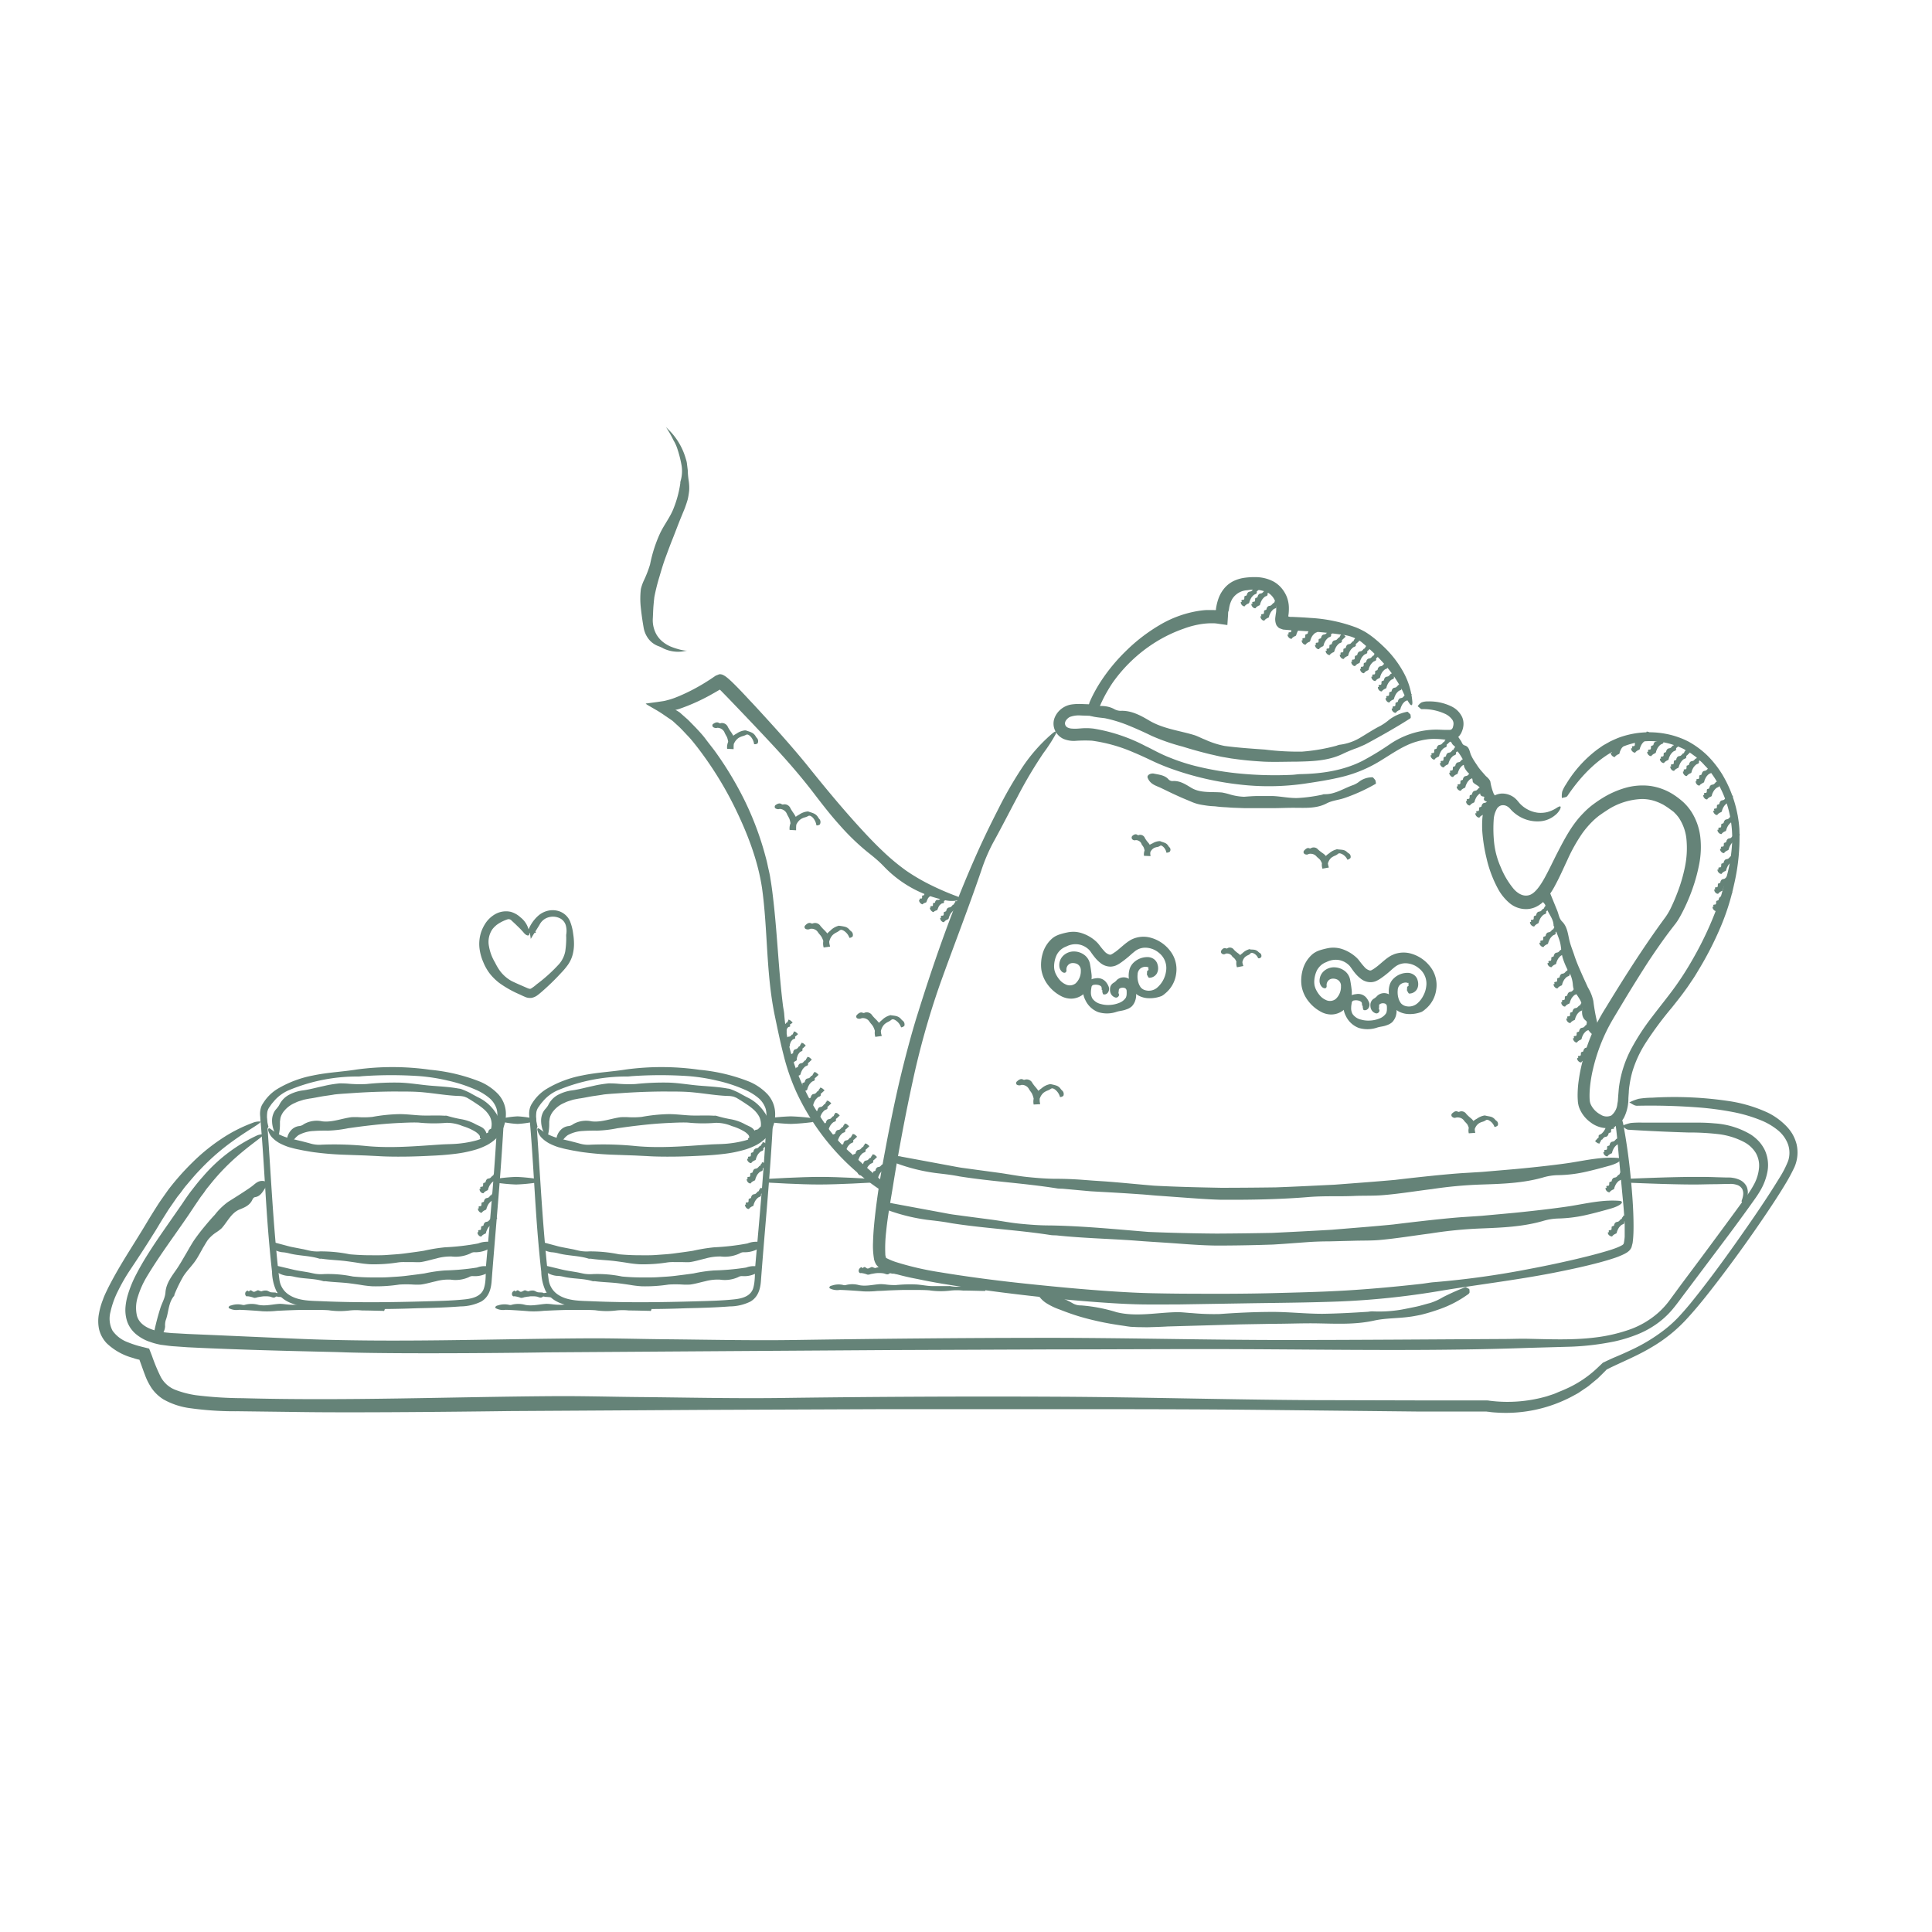<svg id="Layer_1" data-name="Layer 1" xmlns="http://www.w3.org/2000/svg" height="1024" width="1024" viewBox="0 0 500 500"><defs><style>.cls-1{fill:#658378;}</style></defs><path class="cls-1" d="M272.13,190a42.5,42.5,0,0,0-7.82,9,101.59,101.59,0,0,0-5.95,10.38c-1.21,2.37-3.29,6.48-5.52,11.47s-4.66,10.86-6.83,16.62c-4.37,11.5-7.77,22.56-8.46,24.73-1.73,5.41-4,14-5.63,21.43s-2.74,13.57-2.81,13.94c-1,5.24-1.87,10.51-2.51,15.83-.31,2.67-.59,5.34-.66,8.08a20.77,20.77,0,0,0,.25,4.31c0,.2.11.42.19.71a5.6,5.6,0,0,0,.36.74,6.48,6.48,0,0,0,.54.62c.21.16.53.34.68.44.35.19.67.32,1,.48l1,.38A64.61,64.61,0,0,0,237.4,331c2.48.52,5,1,7.44,1.38,5,.83,9.94,1.53,14.92,2.16,9.22,1.16,18.46,2.11,27.75,2.7,2.88.18,5.76.32,8.66.35s5.77,0,8.65,0l17.25-.28c8.35-.14,16.68-.18,25.06-.51a207.08,207.08,0,0,0,25-2.62c9.91-1.67,19.87-2.82,29.75-4.74,4.12-.81,8.22-1.68,12.32-2.78,1-.28,2.05-.57,3.07-.91a20.42,20.42,0,0,0,3.14-1.24l.43-.24a3.87,3.87,0,0,0,.55-.38,2.84,2.84,0,0,0,.83-1.06c.07-.23.12-.46.18-.68s.1-.38.13-.53l.1-.89c.11-1.16.13-2.26.13-3.35,0-4.37-.35-8.64-.76-12.93s-1-8.54-1.77-12.81a10.76,10.76,0,0,0-.58-2.25,6.34,6.34,0,0,0-1.11-1.4c-.22.5-.72,1-.64,1.47.53,3.53.8,7.09,1.13,10.65s.66,7.12,1,10.7q.3,3.09.44,6.18l0,1.54,0,1.53a12.13,12.13,0,0,1-.18,1.43,1.72,1.72,0,0,1-.14.47,1.31,1.31,0,0,1-.36.3,10.16,10.16,0,0,1-1.27.6c-.46.19-.94.35-1.42.52-1,.32-2,.61-3,.89-2,.56-4,1.05-6,1.53q-6.07,1.43-12.22,2.59a226.93,226.93,0,0,1-24.75,3.44c-1.1.08-2.2.31-3.3.43-6.43.72-12.88,1.32-19.34,1.71s-12.94.53-19.41.7c-6.85.17-13.7.18-20.54.14-3.42,0-6.84-.05-10.24-.12s-6.77-.25-10.17-.47c-7.53-.49-15.07-1.21-22.59-2s-15-1.76-22.48-3a77.09,77.09,0,0,1-11.16-2.59,17.26,17.26,0,0,1-2.43-1l-.18-.13a.52.52,0,0,1-.06-.13s0-.13-.06-.35-.05-.38-.06-.6a37.22,37.22,0,0,1,.22-5.62c.43-4.43,1.32-8.85,2-13.29,1.41-8.53,3-17.08,4.85-25.55a210.07,210.07,0,0,1,7-25c3.54-9.92,7.37-19.68,10.77-29.64a45.75,45.75,0,0,1,3.05-7.2c2.18-3.94,4.2-7.93,6.3-11.86a112.92,112.92,0,0,1,6.79-11.44,41.07,41.07,0,0,0,3.08-4.75C273.6,189.15,273.27,189,272.13,190Z"/><path class="cls-1" d="M413.36,267.45a2.34,2.34,0,0,0,.05-2.58,51.47,51.47,0,0,1-1.06-5.83,11.57,11.57,0,0,0-1.4-3.49l-1.37-3c-.43-1-.86-1.93-1.26-2.91s-.71-1.82-1-2.74c-.4-1.15-.85-2.27-1.14-3.46-.42-1.73-.55-3.6-1.89-4.93-.81-.8-.89-1.91-1.3-2.89l-2-4.91c0-.07,0-.17-.18-.17a3.64,3.64,0,0,0-.73.17,7,7,0,0,0-.84.54,2.53,2.53,0,0,0,.21,2.34,3.3,3.3,0,0,1,.69,1.09c.45,1.71,1.92,3,1.92,4.87,0,.12.13.2.17.3.5,1.27,1.06,2.5,1.45,3.81s.36,3,.77,4.32a19.67,19.67,0,0,0,2,4.34,7.86,7.86,0,0,1,.59,2.37,5.79,5.79,0,0,0,.25,1.39c.73,1.62,2.31,2.95,2.18,4.88-.08,1.17-.12,2.31.87,3.13a.67.67,0,0,1,.31.74c-.34,1.08.44,1.8,1.1,2.57A1.19,1.19,0,0,0,413.36,267.45Z"/><path class="cls-1" d="M386.54,207c.69-.88.31-1.15.06-1.51a13.48,13.48,0,0,1-.87-3.05c-.05-.69-1.16-1.56-1.19-1.59l-1.15-1.31c-.36-.43-.71-.86-1-1.31s-.58-.85-.85-1.29a10.25,10.25,0,0,1-.91-1.7c-.34-.9-.41-2-1.55-2.32-.67-.17-.72-.84-1.05-1.28-.55-.75-1-1.55-1.57-2.31,0,0,0-.1-.14,0s-.41.27-.62.42-.7.65-.72.69c-.24.71-.26,1.22.12,1.4.22.1.48.17.57.39.33.89,1.56,1.07,1.52,2.25,0,.08.11.07.14.12a13.82,13.82,0,0,1,1.16,1.77c.32.68.23,1.65.54,2.33a5.39,5.39,0,0,0,1.6,1.87c.35.27.33.79.45,1.2.07.24,0,.55.19.73.6.7,2,.94,1.84,2.11-.1.71-.16,1.39.72,1.53.22,0,.37.11.28.32-.32.75.38.9,1,1.11A1.82,1.82,0,0,0,386.54,207Z"/><path class="cls-1" d="M247.76,232a70.67,70.67,0,0,1-6.82-2.93,50.78,50.78,0,0,1-6.4-3.73,55.63,55.63,0,0,1-6.16-5.14c-2.53-2.38-5.28-5.36-7.91-8.31-5.23-5.89-9.87-11.74-10.8-12.87-2.27-2.88-6-7.21-9.29-10.85s-6-6.58-6.21-6.76c-1.15-1.25-2.3-2.48-3.5-3.7-.61-.61-1.21-1.22-1.88-1.82-.12-.11-.47-.41-.75-.63a4.85,4.85,0,0,0-.9-.57,1.84,1.84,0,0,0-1-.19l-.93.37-.85.58-.58.39-1.07.68c-.71.45-1.44.88-2.18,1.29a49,49,0,0,1-4.54,2.24c-.41.18-.75.31-1.23.5a17,17,0,0,1-2.08.66,8.29,8.29,0,0,1-1.24.27l-1.42.21-2.92.39.18.16a1.16,1.16,0,0,0,.24.17l.7.41,1.38.8a30.14,30.14,0,0,1,2.58,1.65l1.24.84.61.42.32.29,1.28,1.17c.85.79,1.63,1.68,2.44,2.52s1.54,1.79,2.28,2.72A92.48,92.48,0,0,1,190,208.64c3.32,6.74,6.12,13.87,7.22,21.25,1.51,10.86,1,22.09,3.34,33.19.69,3.31,1.37,6.63,2.22,9.92a55.62,55.62,0,0,0,3.33,9.65A61.3,61.3,0,0,0,228,308.06a4.56,4.56,0,0,0,1.31.72,3.66,3.66,0,0,0,1.26-.11c-.06-.44,0-1.09-.18-1.28-3.6-2.92-6.92-6-10.31-9.08a38.84,38.84,0,0,1-5.4-5.84,81.21,81.21,0,0,1-4.48-6.84l-1-1.78-.92-1.83c-.64-1.21-1.13-2.49-1.67-3.75a54.26,54.26,0,0,1-3.67-16c-.07-.73-.25-1.45-.33-2.19-1.06-8.53-1.39-17.18-2.33-25.84-.25-2.29-.51-4.57-.91-6.89-.15-1.16-.47-2.28-.7-3.42s-.55-2.26-.86-3.39a79.19,79.19,0,0,0-4.92-13,89,89,0,0,0-7.91-13.2c-.75-1-1.56-2-2.34-3.05s-1.67-2-2.54-2.93l-1.36-1.39-.68-.69-.74-.65-1.42-1.26-.54-.35a4.37,4.37,0,0,0-.4-.22l-.18-.1-.08,0h.09c.26,0,.54-.11.79-.17.07,0,1.45-.5,2.36-.86a52.29,52.29,0,0,0,5.72-2.69l1.57-.89.77-.45a.78.78,0,0,1,.19-.1l.11-.06s0,0,.05,0v.05l.21.2,1.77,1.81c3.84,4,7.73,8.07,11.55,12.18s7.53,8.36,10.95,12.86c2.09,2.73,4.2,5.45,6.51,8a59.65,59.65,0,0,0,7.47,7.17c.68.53,1.35,1.08,2,1.64s1.28,1.16,1.88,1.78a30.11,30.11,0,0,0,15.6,8.73,7.91,7.91,0,0,0,3.83.06C248.71,232.72,248.63,232.37,247.76,232Z"/><path class="cls-1" d="M402.71,209.18a8.88,8.88,0,0,1-2.31,1,7.54,7.54,0,0,1-2.36.16,7.75,7.75,0,0,1-4.19-1.89,6.1,6.1,0,0,1-.79-.82l-.49-.58a7.22,7.22,0,0,0-.64-.6,5.2,5.2,0,0,0-3.29-1.08,4.58,4.58,0,0,0-3.18,1.55,7,7,0,0,0-1.49,2.92,10.65,10.65,0,0,0-.36,2.38,25.58,25.58,0,0,0,0,2.88,43.2,43.2,0,0,0,1.1,7,31.2,31.2,0,0,0,2.92,7.83,12.8,12.8,0,0,0,2.9,3.67,6.62,6.62,0,0,0,4.87,1.66,6,6,0,0,0,2.55-.8,8,8,0,0,0,1.95-1.57,17.89,17.89,0,0,0,2.5-3.63c1.31-2.41,2.27-4.66,3.19-6.59a42.72,42.72,0,0,1,4-7.14,24.55,24.55,0,0,1,2.59-3,19.49,19.49,0,0,1,1.66-1.44l1-.7,1-.66a17.46,17.46,0,0,1,8.95-2.94,10.53,10.53,0,0,1,4.06.73,13.74,13.74,0,0,1,1.68.78c.5.31,1,.63,1.39.91L433,210c.33.27.54.54.76.74.38.44.6.73.65.79a12.12,12.12,0,0,1,2.07,6,24,24,0,0,1-.42,6.84,40.92,40.92,0,0,1-2,6.78c-.42,1.11-.88,2.2-1.38,3.26a16.73,16.73,0,0,1-1.66,2.94c-5.61,7.61-10.64,15.56-15.54,23.6a51.37,51.37,0,0,0-3.18,5.86A48.24,48.24,0,0,0,410,273.1a43.11,43.11,0,0,0-1.44,6.58,27.51,27.51,0,0,0-.27,3.42,17.21,17.21,0,0,0,.05,1.75,5.29,5.29,0,0,0,.13,1,5.2,5.2,0,0,0,.3,1,8.38,8.38,0,0,0,2.9,3.64,7.13,7.13,0,0,0,4.47,1.48,4.77,4.77,0,0,0,2.47-.83,5.7,5.7,0,0,0,1.7-1.94,11.1,11.1,0,0,0,1.11-4.44c0-.76.07-1.39.11-2a13.57,13.57,0,0,1,.19-1.92,25.59,25.59,0,0,1,.82-3.77,29.6,29.6,0,0,1,3.25-7,90.18,90.18,0,0,1,6.85-9.26c1.22-1.54,2.46-3.07,3.62-4.71.6-.79,1.14-1.65,1.71-2.48s1.07-1.67,1.58-2.53a86,86,0,0,0,5.5-10.62,60.83,60.83,0,0,0,3.7-11.46,53.66,53.66,0,0,0,1.4-14.51,31.89,31.89,0,0,0-4.38-14,26.39,26.39,0,0,0-3.81-4.88,22.72,22.72,0,0,0-5-3.71,21.62,21.62,0,0,0-5.87-2,22.94,22.94,0,0,0-12.16,1c-.48.19-1,.41-1.43.61l-.7.32-.68.38c-.45.26-.91.5-1.35.77l-1.27.89a31.66,31.66,0,0,0-8.2,9.07,9.14,9.14,0,0,0-1,1.91,5.87,5.87,0,0,0-.09,1.67c.49-.17,1.18-.16,1.42-.52,3.65-5.42,8.24-10.11,14-12.63a21.21,21.21,0,0,1,5.21-1.45,19,19,0,0,1,5.43.14,17.34,17.34,0,0,1,2.69.67,18.27,18.27,0,0,1,2.57,1c.41.2.8.46,1.21.68a8.83,8.83,0,0,1,1.16.75l1.13.82,1,.94a8.5,8.5,0,0,1,1,1c.32.34.65.68.95,1a26.76,26.76,0,0,1,1.68,2.28,28.4,28.4,0,0,1,2.63,5.08,29.34,29.34,0,0,1,2,11.28,40.65,40.65,0,0,1-2.07,11.39l-.84,3A88.24,88.24,0,0,1,438,248.37a77.6,77.6,0,0,1-4.89,7.57c-1.78,2.42-3.7,4.77-5.54,7.21a58.41,58.41,0,0,0-5.37,8.22,29.48,29.48,0,0,0-3.15,9.56c-.13.84-.17,1.7-.25,2.55l-.08,1.14c0,.36-.09.72-.15,1.06a4.35,4.35,0,0,1-1.55,3,2.86,2.86,0,0,1-2.82-.24,5.74,5.74,0,0,1-2.47-2.53,3.57,3.57,0,0,1-.27-.82,10.08,10.08,0,0,1-.08-1,22.71,22.71,0,0,1,.08-2.46,34.87,34.87,0,0,1,.82-5,46.44,46.44,0,0,1,3.42-9.66c.74-1.54,1.59-3,2.51-4.53l2.74-4.56q2.77-4.55,5.63-9c2-3,4.06-6,6.26-8.83l.83-1.07a13.47,13.47,0,0,0,.87-1.32c.49-.84.93-1.68,1.34-2.53a47,47,0,0,0,2.18-5.24,43.46,43.46,0,0,0,1.71-6.36,23,23,0,0,0,.28-6.8,15.49,15.49,0,0,0-2.2-6.46,13.49,13.49,0,0,0-2.2-2.67,20.38,20.38,0,0,0-2.62-2,15,15,0,0,0-6.18-2.23,16.2,16.2,0,0,0-6.41.59,23.54,23.54,0,0,0-5.71,2.57c-.89.54-1.73,1.13-2.56,1.75a19.66,19.66,0,0,0-2.36,2.11c-3,3-4.92,6.75-6.78,10.34-1.12,2.19-2.15,4.41-3.27,6.44s-2.44,3.91-3.8,4.42-2.83,0-4.19-1.5a21.37,21.37,0,0,1-3.37-5.65,21,21,0,0,1-1.76-6.75,34.8,34.8,0,0,1-.05-5.85,6.36,6.36,0,0,1,.67-2.27,2,2,0,0,1,1.18-1.11,2.08,2.08,0,0,1,1.65.24,3.39,3.39,0,0,1,.39.27,1.37,1.37,0,0,1,.17.17,1.54,1.54,0,0,1,.23.23,8.54,8.54,0,0,0,1.36,1.27,9.22,9.22,0,0,0,6.73,1.87,6.84,6.84,0,0,0,3.38-1.45,4.89,4.89,0,0,0,1.4-1.63C404.14,208.54,403.76,208.47,402.71,209.18Z"/><path class="cls-1" d="M365.51,181.55a19.1,19.1,0,0,0-2.4-7.76,27.1,27.1,0,0,0-5-6.42c-.66-.63-1.56-1.47-2.72-2.39a23.09,23.09,0,0,0-2-1.4,19.92,19.92,0,0,0-2.45-1.2,39.89,39.89,0,0,0-11.8-2.46c-1-.08-2-.14-3-.19l-1.45-.07c-.45,0-1.08,0-1-.06-.56-.08-.09.07-.13-2.43a8.14,8.14,0,0,0-.55-2.73,8.5,8.5,0,0,0-1.16-2,7.63,7.63,0,0,0-2.17-1.89,10,10,0,0,0-4.79-1.19,17.53,17.53,0,0,0-2.58.14,9.77,9.77,0,0,0-2.89.79,7.42,7.42,0,0,0-2.6,2,8.8,8.8,0,0,0-1.51,2.7,13.82,13.82,0,0,0-.62,2.59c0,.14,0,.12,0,.13v.17h-.09a1.74,1.74,0,0,1-.48,0c-.74,0-1.4,0-1.94,0-1.08.07-1.7.18-1.8.19A28.56,28.56,0,0,0,300,161.83a44.47,44.47,0,0,0-8.54,6.58,46.46,46.46,0,0,0-6.61,8,36.83,36.83,0,0,0-2.55,4.61l-.27.6-.09.2,0,.12c-.08.13-.07.4-.28.32l-1.9-.07a14,14,0,0,0-2.54.14,5.7,5.7,0,0,0-2.63,1.19,5.49,5.49,0,0,0-1.73,2.44,4.22,4.22,0,0,0,.24,3.21,4.48,4.48,0,0,0,2.28,2.12,7.21,7.21,0,0,0,2.7.46,34.62,34.62,0,0,1,4.51-.06,40.57,40.57,0,0,1,10.7,3c1.75.72,3.44,1.52,5.19,2.35a55.93,55.93,0,0,0,5.48,2.2A77.49,77.49,0,0,0,320.51,203a65.27,65.27,0,0,0,16.93-.16c3.36-.5,6.7-1,10.05-1.83a34.48,34.48,0,0,0,9.57-4c3.29-2,6.22-4.13,9.53-5.07a18.64,18.64,0,0,1,2.52-.56,13.18,13.18,0,0,1,2.52-.14c.86,0,1.72.12,2.72.2.25,0,.51,0,.82,0a4.46,4.46,0,0,0,1.19-.18,2.73,2.73,0,0,0,1.06-.57,2,2,0,0,0,.4-.46,4.52,4.52,0,0,0,.34-.51l.24-.57.16-.48a5.32,5.32,0,0,0,.18-1,4.36,4.36,0,0,0-.37-2.15,5.83,5.83,0,0,0-2.67-2.67,13,13,0,0,0-6.13-1.32,4.32,4.32,0,0,0-1.68.26,3.08,3.08,0,0,0-1,1c.41.23.78.76,1.07.74a13.25,13.25,0,0,1,5.93,1.17,4.74,4.74,0,0,1,2,1.62,1.86,1.86,0,0,1,.28,1,3.76,3.76,0,0,1-.07.55l-.09.29c0,.08,0,.13-.07.2a.73.73,0,0,1-.43.46,1,1,0,0,1-.25.07l-.13,0a1.41,1.41,0,0,1-.21,0c-.3,0-.63,0-1,0-.67,0-1.37-.06-2.08-.06a20.55,20.55,0,0,0-4.22.42,21.71,21.71,0,0,0-7.9,3.33,73,73,0,0,1-7.09,4.32c-4.88,2.49-10.45,3.33-15.93,3.44-.73,0-1.46.14-2.2.18a94.47,94.47,0,0,1-12.81-.25,78,78,0,0,1-12.63-2.11,50.35,50.35,0,0,1-6.39-2.12c-1.05-.4-2.05-.88-3.05-1.37s-2-1.06-3.08-1.55a44.23,44.23,0,0,0-13.42-4.54,14.79,14.79,0,0,0-2.15-.13c-.7,0-1.34.07-1.94.11a10.82,10.82,0,0,1-1.62,0,2.81,2.81,0,0,1-1.11-.28,1.21,1.21,0,0,1-.68-1.21,1.67,1.67,0,0,1,.39-.8,2.69,2.69,0,0,1,.86-.72,6.79,6.79,0,0,1,2.89-.38l2.37.08.89,0,.43,0c.07,0,.16,0,.21,0l.08-.21.66-1.68.18-.45.09-.21.18-.42c.11-.28.24-.55.38-.83.25-.55.54-1.09.82-1.63.6-1.07,1.22-2.13,1.92-3.16a38.67,38.67,0,0,1,10.88-10.34,36.65,36.65,0,0,1,7.55-3.64,22.76,22.76,0,0,1,4.69-1.2,18.92,18.92,0,0,1,2.38-.18l.59,0a9.07,9.07,0,0,1,1.18.12l2.4.34.19-2.81c0-.23,0-.46.06-.67L318,158l.1-.65a6.9,6.9,0,0,1,.8-2.33,4.89,4.89,0,0,1,3.92-2.27,9.19,9.19,0,0,1,5.12.53,4.33,4.33,0,0,1,2.33,3.71,8.06,8.06,0,0,1,0,1.09c0,.42-.09.61-.2,1.58a3.78,3.78,0,0,0,.29,2.17,2.57,2.57,0,0,0,.34.4c.08.17.26.22.38.33a9.84,9.84,0,0,0,1,.37c1.86.18,2.4.19,3.31.25l2.54.16a96.53,96.53,0,0,1,9.89,1,9.85,9.85,0,0,1,4.42,1.73c4.22,3.52,8.27,7.66,10.8,12.86a16.77,16.77,0,0,0,1.84,3.29C365.3,182.73,365.59,182.55,365.51,181.55Z"/><path class="cls-1" d="M276,251.13a1.69,1.69,0,0,1,.85-1.71,1.66,1.66,0,0,1,.8-.18,2.67,2.67,0,0,1,1.06.21,1.81,1.81,0,0,1,1,1.8,4.25,4.25,0,0,1-1.35,3.25,2.42,2.42,0,0,1-2.64.22,4.3,4.3,0,0,1-1.43-1.07,7.48,7.48,0,0,1-1.08-1.65,5.28,5.28,0,0,1-.33-1,4.7,4.7,0,0,1-.08-1.09,7.26,7.26,0,0,1,.36-2,6.73,6.73,0,0,1,.35-.85,4.78,4.78,0,0,1,1-1.26,4.45,4.45,0,0,1,1.41-.83,5.2,5.2,0,0,1,3.3-.54,5,5,0,0,1,2.8,1.57c.08.1.16.2.24.32l.31.45c.22.3.44.6.68.89a9.21,9.21,0,0,0,1.72,1.69,4.14,4.14,0,0,0,2.48.81,4.09,4.09,0,0,0,1.32-.28l.57-.28.45-.27a26.78,26.78,0,0,0,3.13-2.5l.87-.71a5.3,5.3,0,0,1,.79-.47,4.4,4.4,0,0,1,1.79-.39,5.57,5.57,0,0,1,3.56,1.33,5,5,0,0,1,1.85,4.71,6.87,6.87,0,0,1-2.41,4.39,3.34,3.34,0,0,1-3,.57,2.31,2.31,0,0,1-1.12-.69,4,4,0,0,1-.64-1.29,5.29,5.29,0,0,1-.2-2.09,2.06,2.06,0,0,1,.63-1.46,2.2,2.2,0,0,1,1.44-.53,1.27,1.27,0,0,1,.6.13s.06,0,.06,0,0,0,0,0a.4.4,0,0,1,.12-.1h0l-.09.31s.06.21.06.26a.47.47,0,0,1,0,.17.34.34,0,0,1-.18.21.21.21,0,0,0-.17.18c-.05.14,0,.52-.08.81.16.31.42.87.56.87a2.27,2.27,0,0,0,2-1.06,2.72,2.72,0,0,0,.36-1.27,3.35,3.35,0,0,0-.22-1.31l.06.16a2.46,2.46,0,0,0-1-1.39,2.92,2.92,0,0,0-1.35-.47,5.18,5.18,0,0,0-3.78,1.37,4,4,0,0,0-1.12,1.82,6.19,6.19,0,0,0-.2,2,6.85,6.85,0,0,0,1.27,3.67,4,4,0,0,0,1.59,1.25,5.65,5.65,0,0,0,1.86.5,8.5,8.5,0,0,0,3.78-.53,4.32,4.32,0,0,0,.86-.61,7.86,7.86,0,0,0,2.92-5.2,7.73,7.73,0,0,0-1.52-5.84,9.43,9.43,0,0,0-5.35-3.52,7.06,7.06,0,0,0-3.5.08,5.53,5.53,0,0,0-.86.31,4.4,4.4,0,0,0-.83.44l-.39.25-.31.23c-.21.15-.41.31-.6.47-.87.71-1.59,1.38-2.3,1.9l-.55.37a4.09,4.09,0,0,1-.47.29,1,1,0,0,1-.47.13,2.75,2.75,0,0,1-1.51-1c-.3-.32-.6-.69-.9-1.07l-.22-.29c-.09-.12-.2-.27-.31-.4a6.88,6.88,0,0,0-.7-.73,10,10,0,0,0-3.37-2,7.42,7.42,0,0,0-2-.43,7.7,7.7,0,0,0-2,.15,17.19,17.19,0,0,0-2,.52l-.24.08-.29.12a5.94,5.94,0,0,0-.57.27,4.91,4.91,0,0,0-1,.73,8.08,8.08,0,0,0-2.31,3.82,9.53,9.53,0,0,0-.37,2.11,9.32,9.32,0,0,0,.08,2.16,8.77,8.77,0,0,0,1.75,3.88,10.19,10.19,0,0,0,3.2,2.72,5.65,5.65,0,0,0,2.75.73,5.07,5.07,0,0,0,2.95-1,5.46,5.46,0,0,0,1.89-2.39,5.91,5.91,0,0,0,.43-2.79c-.1-.92-.23-1.81-.42-2.84a3.8,3.8,0,0,0-1.56-2.37,4.48,4.48,0,0,0-2.53-.82,3.92,3.92,0,0,0-2.72,1,3.34,3.34,0,0,0-1.12,2.76,2.13,2.13,0,0,0,.53,1.32,1.18,1.18,0,0,0,.7.43C275.76,251.8,276,251.51,276,251.13Z"/><path class="cls-1" d="M289.61,257.39c-.19-.42-.16-.65-.1-.69s0-.05,0-.1,0-.15,0-.14l.05-.26a.11.11,0,0,0,0-.08.56.56,0,0,1,.33-.36,1.58,1.58,0,0,1,1-.11.76.76,0,0,1,.57.38.78.78,0,0,1,.11.36,8.31,8.31,0,0,1,0,1,2.59,2.59,0,0,1-.19.78,3.53,3.53,0,0,1-1.72,1.37,7.61,7.61,0,0,1-2.46.54,6.93,6.93,0,0,1-2.33-.25,3.68,3.68,0,0,1-2.17-1.43,3.07,3.07,0,0,1-.37-1.62c0-.5.07-.82.15-1.35a.66.66,0,0,1,.59-.55,2.63,2.63,0,0,1,1,0c.53.07,1,.38,1,.64a1.31,1.31,0,0,1,.05.57.13.13,0,0,1,0,.08s0,0,0,0a.69.69,0,0,1,.15.07c.17.11.1.12,0-.06a.23.23,0,0,1,0-.11l0-.07a.16.16,0,0,0,0,0,3.86,3.86,0,0,1,0,.57,2.52,2.52,0,0,0,.21.73,1,1,0,0,0,.7,0,1.24,1.24,0,0,0,.61-.52,1.67,1.67,0,0,0,.16-1.36,4.48,4.48,0,0,0-.77-1.32,2.77,2.77,0,0,0-2.57-.92,5.33,5.33,0,0,0-2.58,1,1,1,0,0,0-.21.34,3.76,3.76,0,0,0-.53,2.18,5.28,5.28,0,0,0,.59,2.1,6.06,6.06,0,0,0,3.35,3.14,7.68,7.68,0,0,0,4.77-.09c.77-.25,1.62-.26,2.47-.61a3.9,3.9,0,0,0,1.42-.78,3.84,3.84,0,0,0,.89-1.45,4.65,4.65,0,0,0,.26-1.64,5.82,5.82,0,0,0-1-3.19,2.62,2.62,0,0,0-4-.56,3,3,0,0,1-.87.74,1.86,1.86,0,0,0-.9,1.62l.08-.38a2,2,0,0,0-.08.78,2.34,2.34,0,0,0,.2.74,1.87,1.87,0,0,0,1.09,1,.72.72,0,0,0,.87-.24A.65.65,0,0,0,289.61,257.39Z"/><path class="cls-1" d="M343.34,255.16a1.65,1.65,0,0,1,.84-1.7,1.81,1.81,0,0,1,.8-.19,2.52,2.52,0,0,1,1.06.22,1.8,1.8,0,0,1,1,1.79,4.25,4.25,0,0,1-1.35,3.25,2.4,2.4,0,0,1-2.64.22,4.28,4.28,0,0,1-1.43-1.07,7.27,7.27,0,0,1-1.07-1.64,5.4,5.4,0,0,1-.34-1,5.26,5.26,0,0,1-.08-1.09,7.19,7.19,0,0,1,.36-2,7.33,7.33,0,0,1,.35-.86,5.16,5.16,0,0,1,1-1.26,4.28,4.28,0,0,1,1.4-.83,5.29,5.29,0,0,1,3.31-.54,5,5,0,0,1,2.79,1.57l.24.32.32.45c.21.3.43.6.67.9a9.48,9.48,0,0,0,1.72,1.68,4.07,4.07,0,0,0,2.48.81,3.72,3.72,0,0,0,1.33-.28l.56-.28.45-.27a25.17,25.17,0,0,0,3.13-2.49c.29-.25.58-.49.87-.71a4.57,4.57,0,0,1,.79-.47,4.42,4.42,0,0,1,1.8-.4,5.57,5.57,0,0,1,3.56,1.34,5,5,0,0,1,1.84,4.7,6.68,6.68,0,0,1-.8,2.44,6.27,6.27,0,0,1-1.61,2,3.34,3.34,0,0,1-3,.58,2.45,2.45,0,0,1-1.12-.7,4.14,4.14,0,0,1-.64-1.28,5.55,5.55,0,0,1-.2-2.1,2.05,2.05,0,0,1,.63-1.45,2.21,2.21,0,0,1,1.44-.54,1.53,1.53,0,0,1,.6.13l.06,0s0,0,0,0a.4.4,0,0,1,.12-.1h0l-.1.31s.06.22.06.27a.76.76,0,0,1,0,.16.38.38,0,0,1-.19.22.21.21,0,0,0-.17.17c-.05.14,0,.52-.08.81.16.31.42.88.57.88a2.3,2.3,0,0,0,2-1.06,2.5,2.5,0,0,0,.36-1.27,3.35,3.35,0,0,0-.22-1.31l.06.15a2.47,2.47,0,0,0-1-1.38,2.83,2.83,0,0,0-1.35-.48,5.12,5.12,0,0,0-3.77,1.38,3.85,3.85,0,0,0-1.13,1.82,6.13,6.13,0,0,0-.2,2,6.85,6.85,0,0,0,1.27,3.67,4.2,4.2,0,0,0,1.59,1.26,5.91,5.91,0,0,0,1.86.5,8.37,8.37,0,0,0,3.78-.54,4.32,4.32,0,0,0,.86-.61,7.86,7.86,0,0,0,2.92-5.2,7.7,7.7,0,0,0-1.52-5.84,9.53,9.53,0,0,0-5.35-3.52,7.13,7.13,0,0,0-3.49.08,4.54,4.54,0,0,0-.87.32,4.35,4.35,0,0,0-.83.43l-.39.25-.31.23c-.21.15-.41.31-.6.47-.87.71-1.59,1.39-2.3,1.9l-.54.38c-.18.11-.41.25-.48.28a.84.84,0,0,1-.47.13,2.75,2.75,0,0,1-1.51-1c-.3-.32-.6-.68-.9-1.07l-.22-.29c-.09-.11-.2-.27-.31-.39a6,6,0,0,0-.7-.73,10.26,10.26,0,0,0-3.36-2,7.19,7.19,0,0,0-2-.42,7.32,7.32,0,0,0-2,.14c-.71.15-1.38.32-2,.52l-.23.08-.3.12a4.18,4.18,0,0,0-.56.28,4.93,4.93,0,0,0-1,.72,8.13,8.13,0,0,0-2.31,3.82,10.26,10.26,0,0,0-.37,2.11,9.3,9.3,0,0,0,.08,2.16,8.72,8.72,0,0,0,1.75,3.88,10.06,10.06,0,0,0,3.2,2.72,5.54,5.54,0,0,0,2.75.73,5,5,0,0,0,2.95-1,5.33,5.33,0,0,0,1.89-2.39,5.87,5.87,0,0,0,.43-2.78c-.1-.92-.23-1.82-.42-2.84a3.8,3.8,0,0,0-1.56-2.38,4.64,4.64,0,0,0-2.53-.82,3.92,3.92,0,0,0-2.72,1A3.37,3.37,0,0,0,341.5,254a2.25,2.25,0,0,0,.53,1.32,1.2,1.2,0,0,0,.71.43C343.14,255.83,343.35,255.55,343.34,255.16Z"/><path class="cls-1" d="M357,261.42c-.19-.42-.16-.65-.09-.69s0,0,0-.09,0-.16,0-.15l0-.25v-.08c0-.09.07-.24.33-.37a1.54,1.54,0,0,1,1-.11.78.78,0,0,1,.58.39.8.8,0,0,1,.1.36,8.22,8.22,0,0,1,0,1,2.74,2.74,0,0,1-.18.78,3.55,3.55,0,0,1-1.73,1.37,7.36,7.36,0,0,1-2.46.54,6.93,6.93,0,0,1-2.33-.25,3.68,3.68,0,0,1-2.17-1.43,3,3,0,0,1-.37-1.61c0-.51.08-.83.15-1.36a.67.67,0,0,1,.6-.55,2.59,2.59,0,0,1,1,0c.53.08,1,.39,1,.64a1.34,1.34,0,0,1,.05.58.1.1,0,0,1,0,.07s0,0,0,0l.15.08c.17.1.1.11,0-.07a.19.19,0,0,1,0-.1l0-.08a.12.12,0,0,1,0,.05,5.23,5.23,0,0,1,.05.56,2.21,2.21,0,0,0,.2.73.94.94,0,0,0,.7,0,1.2,1.2,0,0,0,.61-.52,1.61,1.61,0,0,0,.16-1.35,4.53,4.53,0,0,0-.77-1.33,2.73,2.73,0,0,0-2.56-.91,5.14,5.14,0,0,0-2.59,1,.83.83,0,0,0-.2.34,3.68,3.68,0,0,0-.54,2.18,5.24,5.24,0,0,0,.59,2.09,6.09,6.09,0,0,0,3.35,3.14,7.76,7.76,0,0,0,4.77-.08c.77-.26,1.63-.27,2.47-.61a4,4,0,0,0,1.42-.78,4.17,4.17,0,0,0,.9-1.45,4.94,4.94,0,0,0,.25-1.65,5.85,5.85,0,0,0-1-3.18,2.61,2.61,0,0,0-4-.56,3.41,3.41,0,0,1-.87.73,1.87,1.87,0,0,0-.91,1.63l.08-.39a1.84,1.84,0,0,0-.07.78,2.08,2.08,0,0,0,.19.75,1.93,1.93,0,0,0,1.09,1,.72.72,0,0,0,.87-.24A.67.67,0,0,0,357,261.42Z"/><path class="cls-1" d="M316.22,246.8a.81.81,0,0,0,1,0,1.64,1.64,0,0,1,1,.11,1.48,1.48,0,0,1,.6.49.5.5,0,0,0,.19.22c.07.09.17.15.25.24a3.67,3.67,0,0,1,.34.33,4.14,4.14,0,0,1,.53,1.05,5.28,5.28,0,0,1,.24.91l1.2-.23-.06-.22a2,2,0,0,1,.1-1,2.3,2.3,0,0,1,.66-1.07,3.6,3.6,0,0,1,.74-.44,1.64,1.64,0,0,0,.62-.45c.27-.28.61-.07.86,0a2.55,2.55,0,0,1,1.12,1.24s0,.06.08,0A3.13,3.13,0,0,0,326,248a3.61,3.61,0,0,0,.4-.3.9.9,0,0,0-.25-1,2,2,0,0,1-.49-.36,1.82,1.82,0,0,0-1.1-.55c-.41-.07-.8,0-1.25-.15-.06,0-.11,0-.16.07a4,4,0,0,0-1.63,1,4.42,4.42,0,0,0-1.39,1.62,2.84,2.84,0,0,0,0,2l1.65-.32c-.05-.17-.1-.33-.16-.49a5.73,5.73,0,0,1-.14-1.13,2.34,2.34,0,0,0-.13-.69,3.48,3.48,0,0,0-.95-1,6.77,6.77,0,0,1-1.05-.9,1.27,1.27,0,0,0-1.64-.43.4.4,0,0,1-.41.08c-.53-.27-1,.18-1.24.56A.61.61,0,0,0,316.22,246.8Z"/><path class="cls-1" d="M293,217.16a.83.83,0,0,0,.94.26,1.62,1.62,0,0,1,1,.34,1.37,1.37,0,0,1,.47.62.79.79,0,0,0,.13.26,2.43,2.43,0,0,0,.2.28,3.92,3.92,0,0,1,.25.41,4.05,4.05,0,0,1,.28,1.14,5.91,5.91,0,0,1,0,.94l1.22.06v-.22a2.06,2.06,0,0,1,.31-.91,2.35,2.35,0,0,1,.88-.89,3.41,3.41,0,0,1,.83-.25,1.56,1.56,0,0,0,.7-.29c.33-.22.61.07.83.24a2.64,2.64,0,0,1,.81,1.46s0,.07.07.07l.37-.05c.16-.07.44-.18.45-.2a.89.89,0,0,0,0-1.06,2.38,2.38,0,0,1-.39-.46,1.79,1.79,0,0,0-.95-.8c-.39-.16-.77-.24-1.18-.43-.06,0-.12,0-.17,0a3.89,3.89,0,0,0-1.81.6,4.41,4.41,0,0,0-1.73,1.25,2.88,2.88,0,0,0-.45,1.95l1.68.08c0-.17,0-.34-.06-.51a6.53,6.53,0,0,1,.13-1.14,2.74,2.74,0,0,0,0-.7,3.34,3.34,0,0,0-.7-1.19,6.77,6.77,0,0,1-.81-1.13,1.29,1.29,0,0,0-1.51-.8.4.4,0,0,1-.41,0c-.46-.39-1-.06-1.34.25A.64.64,0,0,0,293,217.16Z"/><path class="cls-1" d="M263.13,280.7a1.28,1.28,0,0,0,1.19.08,2,2,0,0,1,1.25.3,1.91,1.91,0,0,1,.71.74,7.16,7.16,0,0,0,.49.74,3.84,3.84,0,0,1,.33.53,5.73,5.73,0,0,1,.45,1.47,9.21,9.21,0,0,1,.14,1.19l1.22-.07,0-.3a2.81,2.81,0,0,1,.25-1.26,3.28,3.28,0,0,1,.93-1.33,4.19,4.19,0,0,1,1-.55,3.71,3.71,0,0,0,.88-.46c.4-.26.8,0,1.11.22a3.66,3.66,0,0,1,1.23,1.84s0,.08.09.08a2.81,2.81,0,0,0,.37-.07,2.21,2.21,0,0,0,.43-.25,1.24,1.24,0,0,0-.19-1.25,3.57,3.57,0,0,1-.5-.53,2.26,2.26,0,0,0-1.2-.9,13.7,13.7,0,0,0-1.5-.36c-.07,0-.13,0-.2.05a4.5,4.5,0,0,0-2.07,1.06,5.72,5.72,0,0,0-1.76,1.86,3.73,3.73,0,0,0-.27,2.32l1.69-.09-.11-.62a9.05,9.05,0,0,1,0-1.38,3.87,3.87,0,0,0-.06-.83,5.49,5.49,0,0,0-.36-.73c-.17-.22-.33-.44-.5-.65-.37-.42-.69-.81-1-1.29a1.65,1.65,0,0,0-1.86-.86.61.61,0,0,1-.51,0c-.59-.35-1.18.07-1.59.45A.57.57,0,0,0,263.13,280.7Z"/><path class="cls-1" d="M221.79,263.51a1.26,1.26,0,0,0,1.19,0,2,2,0,0,1,1.27.2,1.91,1.91,0,0,1,.76.69,7.5,7.5,0,0,0,.54.69c.21.25.37.5.38.51a6,6,0,0,1,.55,1.43,11.19,11.19,0,0,1,.23,1.18l1.2-.16,0-.3a2.91,2.91,0,0,1,.16-1.27,3.37,3.37,0,0,1,.83-1.4,4.13,4.13,0,0,1,.94-.62,4,4,0,0,0,.84-.53c.38-.29.8-.05,1.12.14a3.57,3.57,0,0,1,1.37,1.73s0,.08.09.08a3.56,3.56,0,0,0,.36-.1,2.92,2.92,0,0,0,.42-.28,1.25,1.25,0,0,0-.28-1.23,3.23,3.23,0,0,1-.54-.5,2.29,2.29,0,0,0-1.26-.8c-.5-.14-1-.15-1.52-.25-.07,0-.13.05-.2.07a4.58,4.58,0,0,0-2,1.21,5.8,5.8,0,0,0-1.62,2,3.66,3.66,0,0,0-.09,2.34l1.67-.23-.16-.6a8.88,8.88,0,0,1-.1-1.38,3.78,3.78,0,0,0-.12-.82,6.17,6.17,0,0,0-.42-.7l-.54-.62a13,13,0,0,1-1.13-1.2,1.64,1.64,0,0,0-1.92-.72.58.58,0,0,1-.51.05c-.61-.3-1.17.16-1.56.57A.58.58,0,0,0,221.79,263.51Z"/><path class="cls-1" d="M208.47,240.39a1.26,1.26,0,0,0,1.19,0,2,2,0,0,1,1.28.19,1.85,1.85,0,0,1,.75.69,7.82,7.82,0,0,0,.55.69c.21.25.37.5.38.51a5.82,5.82,0,0,1,.55,1.43,8.8,8.8,0,0,1,.23,1.18l1.21-.17-.06-.3a3.09,3.09,0,0,1,.16-1.27,3.37,3.37,0,0,1,.83-1.4,4.3,4.3,0,0,1,.93-.62,4.85,4.85,0,0,0,.85-.54c.37-.29.79-.05,1.12.14a3.58,3.58,0,0,1,1.37,1.73s0,.08.09.07a3.1,3.1,0,0,0,.36-.09,2.89,2.89,0,0,0,.41-.28,1.22,1.22,0,0,0-.28-1.24,3.62,3.62,0,0,1-.54-.49,2.23,2.23,0,0,0-1.26-.8,14.2,14.2,0,0,0-1.52-.24c-.07,0-.13.05-.2.06a4.53,4.53,0,0,0-2,1.23,5.6,5.6,0,0,0-1.62,2,3.8,3.8,0,0,0-.09,2.34l1.67-.23-.15-.61a8.67,8.67,0,0,1-.11-1.38,4.64,4.64,0,0,0-.12-.82,6,6,0,0,0-.42-.69c-.18-.22-.37-.42-.55-.62a14.49,14.49,0,0,1-1.13-1.2,1.64,1.64,0,0,0-1.92-.71.58.58,0,0,1-.51,0c-.62-.3-1.17.16-1.55.57A.57.57,0,0,0,208.47,240.39Z"/><path class="cls-1" d="M200.61,209.14a1.23,1.23,0,0,0,1.18.21,2,2,0,0,1,1.21.44,2,2,0,0,1,.63.81,7.67,7.67,0,0,0,.41.79,5.89,5.89,0,0,1,.28.57,6,6,0,0,1,.29,1.5,12,12,0,0,1,0,1.2l1.21.06v-.3a3,3,0,0,1,.38-1.22,3.41,3.41,0,0,1,1.07-1.22,3.81,3.81,0,0,1,1-.44,3.77,3.77,0,0,0,.92-.37c.42-.21.79.11,1.08.35a3.63,3.63,0,0,1,1,2s0,.07.07.09a1.29,1.29,0,0,0,.83-.23,1.27,1.27,0,0,0,0-1.27,3.41,3.41,0,0,1-.44-.58,2.41,2.41,0,0,0-1.11-1c-.46-.22-.93-.32-1.45-.52-.07,0-.14,0-.2,0a4.57,4.57,0,0,0-2.17.83,5.58,5.58,0,0,0-1.94,1.66,3.69,3.69,0,0,0-.51,2.28l1.68.09,0-.62a8.28,8.28,0,0,1,.14-1.38,4.61,4.61,0,0,0,0-.83,5,5,0,0,0-.29-.76c-.14-.25-.28-.48-.42-.71a12.92,12.92,0,0,1-.9-1.4,1.65,1.65,0,0,0-1.76-1,.6.6,0,0,1-.51-.05c-.55-.41-1.18-.06-1.63.27A.58.58,0,0,0,200.61,209.14Z"/><path class="cls-1" d="M184.51,188.13a1.25,1.25,0,0,0,1.17.22,2.07,2.07,0,0,1,1.22.43,1.92,1.92,0,0,1,.62.81,6.77,6.77,0,0,0,.41.79,4,4,0,0,1,.28.57,6,6,0,0,1,.29,1.5,8.13,8.13,0,0,1,0,1.21l1.21.06v-.31a2.88,2.88,0,0,1,.37-1.22,3.41,3.41,0,0,1,1.07-1.22,4.15,4.15,0,0,1,1-.44,4.25,4.25,0,0,0,.93-.36c.42-.22.79.1,1.07.34a3.61,3.61,0,0,1,1,2s0,.08.08.09a3.15,3.15,0,0,0,.37,0,4.18,4.18,0,0,0,.46-.2,1.24,1.24,0,0,0-.06-1.27,3.06,3.06,0,0,1-.44-.58,2.32,2.32,0,0,0-1.1-1c-.47-.23-.94-.33-1.45-.53-.07,0-.14,0-.21,0a4.61,4.61,0,0,0-2.17.83,5.67,5.67,0,0,0-1.94,1.66,3.71,3.71,0,0,0-.51,2.28l1.68.09,0-.62a8.28,8.28,0,0,1,.14-1.38,3.85,3.85,0,0,0,0-.83,5,5,0,0,0-.29-.76c-.14-.25-.28-.48-.43-.71a12.87,12.87,0,0,1-.89-1.4,1.67,1.67,0,0,0-1.77-1.05.52.52,0,0,1-.5,0c-.56-.4-1.18-.05-1.64.28A.56.56,0,0,0,184.51,188.13Z"/><path class="cls-1" d="M375.88,289.08c.51.37.76.18,1.1.12a2.18,2.18,0,0,1,1.19.2,1.83,1.83,0,0,1,.71.6,3.54,3.54,0,0,0,.5.56c.17.21.35.39.35.41a4.32,4.32,0,0,1,.47,1.25,7,7,0,0,1,.16,1l1.21-.09a2.06,2.06,0,0,1,0-.26,2.22,2.22,0,0,1,.26-1.07,2.72,2.72,0,0,1,.93-1.09,3.73,3.73,0,0,1,.93-.4,2.58,2.58,0,0,0,.84-.4c.37-.25.75,0,1,.16a3,3,0,0,1,1.22,1.52s0,.07.08.07l.36-.1a3.13,3.13,0,0,0,.42-.27,1.06,1.06,0,0,0-.23-1.15,2.4,2.4,0,0,1-.5-.45,2.16,2.16,0,0,0-1.17-.71c-.46-.11-.88-.14-1.36-.29-.07,0-.12,0-.18,0a4.66,4.66,0,0,0-1.95.83,4.88,4.88,0,0,0-1.78,1.56,3.06,3.06,0,0,0-.32,2.22l1.68-.12-.11-.56a9.22,9.22,0,0,1,0-1.3,2.52,2.52,0,0,0-.11-.77,3.66,3.66,0,0,0-1-1.22,10.9,10.9,0,0,1-1.11-1.05,1.47,1.47,0,0,0-1.75-.58.49.49,0,0,1-.45,0c-.54-.32-1,.07-1.43.42A.6.6,0,0,0,375.88,289.08Z"/><path class="cls-1" d="M337.61,221a1,1,0,0,0,1.1,0,2.2,2.2,0,0,1,1.21.09,1.86,1.86,0,0,1,.77.53,3.46,3.46,0,0,0,.55.5c.19.19.38.36.38.38a4.27,4.27,0,0,1,.59,1.19,6.75,6.75,0,0,1,.26,1l1.19-.22c0-.08,0-.16-.05-.25a2.1,2.1,0,0,1,.16-1.09,2.72,2.72,0,0,1,.82-1.18,4.31,4.31,0,0,1,.88-.49,2.79,2.79,0,0,0,.8-.48c.34-.29.75-.07,1.06.06a3,3,0,0,1,1.35,1.39s0,.07.09.06l.35-.14a3,3,0,0,0,.39-.31,1.05,1.05,0,0,0-.34-1.12,3.11,3.11,0,0,1-.54-.39,2,2,0,0,0-1.23-.59c-.47-.08-.89-.06-1.38-.16-.07,0-.12,0-.18.06a4.59,4.59,0,0,0-1.86,1,4.91,4.91,0,0,0-1.63,1.72,3.15,3.15,0,0,0-.1,2.25l1.66-.3-.16-.54a10.14,10.14,0,0,1-.17-1.28,2.53,2.53,0,0,0-.17-.77,3.68,3.68,0,0,0-1.08-1.11,11.5,11.5,0,0,1-1.2-.94,1.47,1.47,0,0,0-1.8-.4.45.45,0,0,1-.44.08c-.57-.27-1,.18-1.38.57A.58.58,0,0,0,337.61,221Z"/><path class="cls-1" d="M137.06,289.5c.93,10.29,1.3,20.64,2.17,30.93.25,2.91.52,5.81.85,8.71a12.47,12.47,0,0,0,1.12,4.94c1.9,3.32,5.72,3.92,9.13,4.19a270,270,0,0,0,27.29.3c3.74-.08,7.5-.18,11.23-.47a12.32,12.32,0,0,0,5.35-1.25c1.92-1.12,2.56-3.11,2.72-5.24.91-12.12,2.08-24.23,2.84-36.36.1-1.64.19-3.27.28-4.91.05-1.11-1.63-1.1-1.68,0-.64,12.36-1.79,24.69-2.87,37-.18,2,0,4.21-.58,6.1-.7,2.1-2.95,2.62-4.88,2.83-3.2.34-6.44.41-9.65.5-9,.27-18.06.38-27.06,0-2.88-.14-6.22,0-8.78-1.63a5.48,5.48,0,0,1-2.55-4c-.34-2.55-.58-5.12-.81-7.69-1-10.67-1.52-21.37-2.29-32.06l-.15-1.86c-.1-1.09-1.78-1.1-1.68,0Z"/><path class="cls-1" d="M137,241.67a6,6,0,0,0-2.32-4.28,6.14,6.14,0,0,0-2.51-1.41,5.67,5.67,0,0,0-4,.6,7.46,7.46,0,0,0-2.74,2.7,10.4,10.4,0,0,0-.9,1.91,9.83,9.83,0,0,0-.34,4.87,12.47,12.47,0,0,0,.89,2.95,12.68,12.68,0,0,0,1.71,3,14,14,0,0,0,2.39,2.35,27.35,27.35,0,0,0,5.32,3c.43.2.8.39,1.28.59a3.23,3.23,0,0,0,1.79.3,3.72,3.72,0,0,0,1.6-.74c.43-.32.76-.61,1.12-.92a61.72,61.72,0,0,0,5-4.88,17.68,17.68,0,0,0,1.71-2.05,8.31,8.31,0,0,0,1.21-2.63,11,11,0,0,0,.34-2.74,16.34,16.34,0,0,0-.21-2.59,13,13,0,0,0-.84-3.33,4.75,4.75,0,0,0-2.67-2.5,5.35,5.35,0,0,0-2.91-.2,5.87,5.87,0,0,0-2.59,1.29,9.69,9.69,0,0,0-2.89,4.58l2.26-.14-.12-.3c-.06-.13-.09-.29-.24-.37a2,2,0,0,0-.63-.06c-.2.18-.58.43-.58.52,0,.3.06.59.1.87l.13.92.61-1c.6-.95,1.15-1.8,1.67-2.67a3.83,3.83,0,0,1,1.49-1.57,4.09,4.09,0,0,1,4.05.06,3,3,0,0,1,1.26,1.72,5.51,5.51,0,0,1,.1,2.33,3.58,3.58,0,0,0,0,.65,22.77,22.77,0,0,1-.26,3.75,7.13,7.13,0,0,1-1.53,3.18,41,41,0,0,1-5.86,5.31,10.1,10.1,0,0,1-1.47,1.1c-.18.07-.19.08-.31.07a2.81,2.81,0,0,1-.69-.22c-1.34-.59-2.69-1.15-4-1.79a9.41,9.41,0,0,1-3.14-2.79,15.38,15.38,0,0,1-1.16-2,12.16,12.16,0,0,1-1.58-4.24,5.8,5.8,0,0,1,.89-4.38,6.26,6.26,0,0,1,1.82-1.6,10.48,10.48,0,0,1,2-.93,1,1,0,0,1,1.06.19c.49.49,1,.91,1.51,1.44a22.15,22.15,0,0,1,1.7,1.76C136.24,242.25,137,242.32,137,241.67Z"/><path class="cls-1" d="M297,201.25c.6,1.59,1.9,2,3.1,2.51.8.36,2.71,1.33,4.56,2.16.92.42,1.82.81,2.54,1.1l1.42.6a11.67,11.67,0,0,0,1.63.52c.62.14,1.29.24,1.91.33,1.23.19,2.27.19,2.33.21.86.11,1.72.19,2.59.23s1.73.14,2.6.15l2.49.09h7.08c1.9,0,3.79-.1,5.71-.09,2.76,0,5.68.24,8.29-1.1,1.53-.83,3.24-.9,4.85-1.48a45.64,45.64,0,0,0,7.72-3.51c.11-.06.24-.08.27-.26a3.67,3.67,0,0,0-.15-.79,5.5,5.5,0,0,0-.67-.76,5.7,5.7,0,0,0-3.35,1,6.12,6.12,0,0,1-1.68,1c-1.27.43-2.45,1.05-3.7,1.56a14.23,14.23,0,0,1-1.91.63,8.49,8.49,0,0,1-2,.19c-.18,0-.34.11-.51.14a40.36,40.36,0,0,1-6.2.84c-2.21.09-4.44-.44-6.64-.51-1.22,0-2.44,0-3.66,0s-2.42.1-3.64.19a14.44,14.44,0,0,1-3.67-.6,16.69,16.69,0,0,0-2.06-.5c-2.67-.25-5.6.23-8-1.25-1.47-.89-2.85-1.8-4.64-1.72a1.4,1.4,0,0,1-1.16-.39c-1-1.16-2.51-1.24-3.93-1.55C297.6,200.1,296.81,200.67,297,201.25Z"/><path class="cls-1" d="M432.85,199.41c.49.19.49,0,.54-.1a2.65,2.65,0,0,1,.86-.55c.23-.06.28-.54.29-.55.07-.17.14-.35.22-.52a3.42,3.42,0,0,1,.26-.46,2.85,2.85,0,0,1,.31-.38,2,2,0,0,1,.46-.4c.28-.14.7-.17.61-.64,0-.28.2-.29.32-.43a7.41,7.41,0,0,1,.64-.61s0,0,0-.06l-.26-.26c-.14-.11-.37-.31-.39-.31-.32-.11-.53-.13-.54,0s0,.19-.06.23c-.29.13-.15.64-.62.62,0,0,0,0,0,.06a3.18,3.18,0,0,1-.48.49c-.2.15-.59.12-.79.27a1.18,1.18,0,0,0-.4.73c0,.16-.23.17-.36.25s-.2,0-.23.11c-.13.3.1.88-.36.9-.29,0-.56,0-.38.42,0,.09.05.15,0,.14-.35-.07-.22.23-.14.48A1.32,1.32,0,0,0,432.85,199.41Z"/><path class="cls-1" d="M436.14,200.75c.49.2.48,0,.54-.1a2.55,2.55,0,0,1,.86-.55c.23,0,.28-.53.28-.55.08-.17.14-.35.23-.51a3.1,3.1,0,0,1,.26-.47,2.17,2.17,0,0,1,.31-.37,1.77,1.77,0,0,1,.46-.4c.28-.15.69-.18.61-.64-.05-.28.19-.3.31-.43s.43-.41.65-.62c0,0,0,0,0-.06l-.27-.26a4.92,4.92,0,0,0-.39-.31c-.31-.11-.52-.13-.53,0s0,.2-.06.23c-.3.13-.16.64-.62.63,0,0,0,0,0,0a3.17,3.17,0,0,1-.47.5c-.2.14-.6.12-.8.27a1.16,1.16,0,0,0-.39.73c0,.15-.23.17-.36.24s-.2,0-.24.12c-.13.29.11.87-.36.9-.28,0-.55,0-.38.41.05.09.06.16,0,.14-.36-.06-.23.23-.15.49A1.33,1.33,0,0,0,436.14,200.75Z"/><path class="cls-1" d="M370.84,196.5c.49.19.48,0,.54-.11a2.37,2.37,0,0,1,.86-.54c.23-.06.28-.54.28-.55.08-.18.14-.35.23-.52a3.1,3.1,0,0,1,.26-.47,2.64,2.64,0,0,1,.31-.37,2,2,0,0,1,.46-.4c.28-.14.69-.17.61-.64-.05-.28.19-.3.31-.43s.43-.41.65-.61c0,0,0,0,0-.06s-.18-.18-.27-.27-.36-.3-.39-.31c-.31-.11-.52-.12-.53,0s0,.2-.06.23c-.3.13-.16.65-.62.63,0,0,0,0,0,.06a3.61,3.61,0,0,1-.47.49c-.2.14-.6.12-.8.27a1.21,1.21,0,0,0-.39.73c0,.16-.23.17-.36.24s-.2,0-.24.12c-.13.3.11.88-.36.9-.28,0-.55.05-.38.41.05.09.06.16,0,.14-.36-.06-.23.24-.15.49A1.41,1.41,0,0,0,370.84,196.5Z"/><path class="cls-1" d="M340.92,167.92c.5.2.49,0,.55-.1a2.37,2.37,0,0,1,.86-.54c.23-.06.28-.54.28-.56s.14-.34.22-.51a4.39,4.39,0,0,1,.27-.47,2.17,2.17,0,0,1,.31-.37,2,2,0,0,1,.46-.4c.28-.14.69-.18.61-.64-.05-.28.19-.3.31-.43s.43-.41.64-.62c0,0,0,0,0-.05l-.27-.27-.39-.31c-.31-.11-.52-.12-.53,0s0,.2-.06.23c-.3.13-.16.65-.62.63,0,0,0,0,0,.05a3.17,3.17,0,0,1-.47.5c-.21.14-.6.12-.8.27a1.16,1.16,0,0,0-.39.73c0,.15-.23.17-.36.24s-.2,0-.24.12c-.13.3.11.88-.36.9-.28,0-.55.05-.38.41.05.09.06.16,0,.14-.36-.06-.23.24-.15.49A1.36,1.36,0,0,0,340.92,167.92Z"/><path class="cls-1" d="M343.72,169.44c.49.19.49,0,.54-.11a2.61,2.61,0,0,1,.86-.54c.23-.06.28-.54.29-.55.07-.17.14-.35.22-.52a3.42,3.42,0,0,1,.26-.46,2.85,2.85,0,0,1,.31-.38,2,2,0,0,1,.46-.4c.28-.14.7-.17.61-.64,0-.28.2-.3.32-.43a7.41,7.41,0,0,1,.64-.61s0,0,0-.06l-.26-.27c-.14-.1-.37-.3-.39-.3-.32-.12-.53-.13-.54,0s0,.2-.06.23c-.29.14-.15.65-.62.63,0,0,0,0,0,.06a4.43,4.43,0,0,1-.48.49c-.2.14-.59.12-.79.27a1.18,1.18,0,0,0-.4.73c0,.16-.23.17-.36.25s-.2,0-.23.11c-.13.3.1.88-.36.9-.29,0-.56,0-.38.42,0,.09.05.15-.05.13-.35-.06-.22.24-.14.49A1.38,1.38,0,0,0,343.72,169.44Z"/><path class="cls-1" d="M347.33,170.45c.5.19.49,0,.55-.11a2.37,2.37,0,0,1,.86-.54c.23-.06.28-.54.28-.55.07-.18.14-.35.22-.52a4.39,4.39,0,0,1,.27-.47,2.64,2.64,0,0,1,.31-.37,2,2,0,0,1,.46-.4c.28-.14.69-.17.61-.64-.06-.28.19-.3.31-.43s.43-.41.64-.61c0,0,0,0,0-.06a3,3,0,0,0-.26-.27l-.39-.31c-.31-.11-.52-.12-.53,0s0,.2-.06.23c-.3.13-.16.65-.63.63,0,0,0,0,0,.06a3.61,3.61,0,0,1-.47.49c-.21.14-.6.12-.8.27a1.16,1.16,0,0,0-.39.73c0,.16-.23.17-.36.24s-.2,0-.24.12c-.13.3.11.88-.36.9-.28,0-.55,0-.38.41.05.09.06.16,0,.14-.36-.06-.23.24-.15.49A1.45,1.45,0,0,0,347.33,170.45Z"/><path class="cls-1" d="M396.64,239.69c.49.19.49,0,.54-.1A2.5,2.5,0,0,1,398,239c.23-.06.28-.54.29-.55.07-.17.14-.35.22-.52a3.42,3.42,0,0,1,.26-.46,2.85,2.85,0,0,1,.31-.38,2,2,0,0,1,.46-.4c.28-.14.69-.17.61-.64-.05-.28.2-.3.32-.43a7.41,7.41,0,0,1,.64-.61s0,0,0-.06l-.26-.27c-.14-.1-.37-.3-.39-.3-.32-.11-.53-.13-.54,0s0,.19-.06.23c-.29.13-.15.64-.62.62,0,0,0,0,0,.06a3.7,3.7,0,0,1-.48.49c-.2.15-.6.12-.79.27a1.18,1.18,0,0,0-.4.73c0,.16-.23.17-.36.25s-.2,0-.23.11c-.13.3.1.88-.36.9-.29,0-.56,0-.38.42,0,.09.05.15-.05.14-.35-.07-.23.23-.14.48A1.32,1.32,0,0,0,396.64,239.69Z"/><path class="cls-1" d="M399.05,245c.49.2.49,0,.54-.1a2.65,2.65,0,0,1,.86-.55c.23-.05.28-.53.29-.55s.14-.35.22-.51a4.31,4.31,0,0,1,.26-.47,2.76,2.76,0,0,1,.31-.37,2,2,0,0,1,.46-.4c.28-.15.69-.18.61-.64-.05-.28.2-.3.32-.43s.42-.41.64-.62c0,0,0,0,0-.06l-.26-.26-.39-.31c-.32-.11-.53-.13-.54,0s0,.2-.06.23c-.29.13-.15.65-.62.63,0,0,0,0,0,.05a3.78,3.78,0,0,1-.48.5c-.2.14-.59.12-.79.27a1.15,1.15,0,0,0-.4.73c0,.15-.23.17-.36.24s-.2,0-.23.12c-.13.3.1.88-.36.9-.29,0-.56.05-.38.41,0,.09,0,.16-.05.14-.35-.06-.23.24-.14.49A1.36,1.36,0,0,0,399.05,245Z"/><path class="cls-1" d="M401.13,250.22c.49.19.49,0,.55-.1a2.52,2.52,0,0,1,.85-.55c.24,0,.28-.54.29-.55.07-.17.14-.35.22-.52a3.42,3.42,0,0,1,.26-.46,2.85,2.85,0,0,1,.31-.38,1.91,1.91,0,0,1,.46-.39c.29-.15.7-.18.61-.65-.05-.28.2-.29.32-.42s.43-.41.64-.62c0,0,0,0,0-.06l-.26-.26L405,245c-.32-.11-.52-.13-.53,0s0,.2-.07.23c-.29.13-.15.64-.62.62,0,0,0,0,0,.06a3.18,3.18,0,0,1-.48.49c-.2.15-.59.12-.79.27a1.22,1.22,0,0,0-.4.74c0,.15-.23.16-.36.24s-.2,0-.23.12c-.13.29.1.87-.36.89-.29,0-.55.05-.38.42,0,.09.05.16-.05.14-.35-.07-.22.23-.14.49A1.36,1.36,0,0,0,401.13,250.22Z"/><path class="cls-1" d="M402.66,255.71c.5.19.49,0,.55-.1a2.55,2.55,0,0,1,.86-.55c.23-.05.28-.54.28-.55.07-.17.14-.35.22-.52a5,5,0,0,1,.26-.46,2.92,2.92,0,0,1,.32-.38,1.73,1.73,0,0,1,.46-.39c.28-.15.69-.18.61-.65-.06-.28.19-.29.31-.42s.43-.41.64-.62c0,0,0,0,0-.06a3.12,3.12,0,0,0-.26-.26l-.39-.31c-.31-.11-.52-.13-.53,0s0,.2-.06.23c-.3.13-.16.64-.63.62,0,0,0,.05,0,.06a2.47,2.47,0,0,1-.48.49c-.2.15-.59.12-.79.27a1.16,1.16,0,0,0-.39.74c0,.15-.23.16-.36.24s-.2,0-.24.12c-.13.29.11.87-.36.89-.28,0-.55.05-.38.42.05.09.06.16,0,.14-.36-.07-.23.23-.15.49A1.36,1.36,0,0,0,402.66,255.71Z"/><path class="cls-1" d="M416.14,308.48c.49.2.49,0,.55-.1a2.52,2.52,0,0,1,.85-.55c.24-.05.28-.53.29-.55s.14-.35.22-.51a3.54,3.54,0,0,1,.26-.47,2.76,2.76,0,0,1,.31-.37,1.81,1.81,0,0,1,.47-.4c.28-.15.69-.18.6-.64-.05-.28.2-.3.32-.43s.43-.41.64-.62c0,0,0,0,0-.06l-.26-.26-.39-.31c-.32-.11-.52-.13-.53,0s0,.2-.07.23c-.29.13-.15.64-.62.62,0,0,0,.05,0,.06a3.78,3.78,0,0,1-.48.5c-.2.14-.59.12-.79.27a1.17,1.17,0,0,0-.4.73c0,.15-.23.17-.35.24s-.21,0-.24.12c-.13.29.1.87-.36.9-.29,0-.55,0-.38.41,0,.09.05.16-.05.14-.35-.06-.22.23-.14.49A1.36,1.36,0,0,0,416.14,308.48Z"/><path class="cls-1" d="M243.91,238.57c.49.19.48,0,.54-.11a2.52,2.52,0,0,1,.86-.54c.23-.06.28-.54.29-.55.07-.17.13-.35.22-.52a2.59,2.59,0,0,1,.26-.46,2.24,2.24,0,0,1,.31-.38,2,2,0,0,1,.46-.4c.28-.14.69-.17.61-.64-.05-.28.19-.3.31-.43s.43-.41.65-.61c0,0,0,0,0-.06s-.18-.17-.27-.27a4.21,4.21,0,0,0-.39-.3c-.31-.11-.52-.13-.53,0s0,.2-.06.24c-.3.13-.16.64-.62.62,0,0,0,0,0,.06a3.11,3.11,0,0,1-.47.49c-.2.15-.6.12-.8.27a1.21,1.21,0,0,0-.39.73c0,.16-.23.17-.36.25s-.2,0-.24.11c-.13.3.11.88-.36.9-.28,0-.55,0-.38.42.05.09.06.15,0,.14-.36-.07-.23.23-.15.48A1.3,1.3,0,0,0,243.91,238.57Z"/><path class="cls-1" d="M204.68,275.21c.49.19.48,0,.54-.1a2.75,2.75,0,0,1,.81-.59.38.38,0,0,0,.19-.31c0-.13,0-.25,0-.26,0-.17.08-.35.13-.52a3.66,3.66,0,0,1,.18-.46,1.81,1.81,0,0,1,.24-.37,1.35,1.35,0,0,1,.39-.4c.25-.15.63-.18.51-.61-.08-.27.16-.29.26-.41s.39-.37.58-.56c0,0,0,0,0-.05l-.26-.27c-.14-.1-.37-.3-.39-.31-.31-.11-.52-.13-.52,0s0,.19-.05.22c-.28.13-.12.62-.57.61,0,0,0,.05,0,.06a2.92,2.92,0,0,1-.43.5c-.18.15-.57.16-.74.33a1,1,0,0,0-.28.75c0,.15-.2.18-.31.26s-.19.06-.21.13c-.07.29.24.81-.21.85-.27,0-.51,0-.31.39.05.08.06.14,0,.12-.35-.06-.2.21-.11.45A1.61,1.61,0,0,0,204.68,275.21Z"/><path class="cls-1" d="M203,271.29c.47.21.45.06.49,0a2,2,0,0,1,.74-.43c.22,0,.19-.47.19-.47,0-.15.08-.3.13-.44a1.68,1.68,0,0,1,.16-.39,1.33,1.33,0,0,1,.23-.3,1.13,1.13,0,0,1,.37-.31c.23-.1.6-.09.47-.5-.08-.25.14-.24.24-.35a6,6,0,0,1,.52-.47s0,0,0,0l-.27-.26a4.82,4.82,0,0,0-.38-.31c-.3-.13-.49-.17-.49,0s0,.17,0,.19c-.26.09-.07.56-.5.5,0,0,0,0,0,.05a2,2,0,0,1-.38.39c-.16.12-.53.07-.69.19a.77.77,0,0,0-.27.63c0,.14-.19.14-.3.2s-.18,0-.2.09c-.07.25.23.77-.19.75-.26,0-.5,0-.3.33.05.08.07.13,0,.11-.33-.09-.18.17-.08.4A1.81,1.81,0,0,0,203,271.29Z"/><path class="cls-1" d="M202.27,268c.47.22.44.08.48,0s.61-.39.69-.42.14-.49.14-.49l0-.43a1.21,1.21,0,0,1,.06-.34.74.74,0,0,1,.15-.26.72.72,0,0,1,.3-.27c.2-.09.55-.06.38-.44s.12-.21.19-.3a4.4,4.4,0,0,1,.46-.4s0,0,0-.05l-.27-.26-.38-.31c-.3-.14-.48-.18-.47-.05s0,.16,0,.18c-.24.07,0,.51-.44.44,0,0,0,0,0,.05a2.24,2.24,0,0,1-.33.36c-.15.11-.51.08-.66.22a.7.7,0,0,0-.18.64c0,.13-.15.16-.23.22s-.17,0-.17.09.38.63,0,.61c-.24,0-.46,0-.23.27.05.07.08.13,0,.1-.33-.1-.16.14,0,.35A1.91,1.91,0,0,0,202.27,268Z"/><path class="cls-1" d="M205.56,278.9c.49.2.49,0,.54-.1a2.65,2.65,0,0,1,.86-.55c.23-.05.28-.53.29-.55s.14-.35.22-.51a4.31,4.31,0,0,1,.26-.47,2.76,2.76,0,0,1,.31-.37,1.77,1.77,0,0,1,.46-.4c.28-.15.7-.18.61-.64-.05-.28.2-.3.32-.43s.42-.41.64-.62c0,0,0,0,0-.06l-.26-.26-.39-.31c-.32-.11-.53-.13-.54,0s0,.2-.06.23c-.29.13-.15.64-.62.63,0,0,0,0,0,.05a3.78,3.78,0,0,1-.48.5c-.2.14-.59.12-.79.27a1.12,1.12,0,0,0-.4.73c0,.15-.23.17-.36.24s-.2,0-.23.12c-.13.3.1.87-.36.9-.29,0-.56,0-.38.41,0,.09.05.16,0,.14-.35-.06-.23.23-.14.49A1.36,1.36,0,0,0,205.56,278.9Z"/><path class="cls-1" d="M194,296.11c.49.19.49,0,.54-.11a2.61,2.61,0,0,1,.86-.54c.23-.06.28-.54.29-.55.07-.18.14-.35.22-.52a4.31,4.31,0,0,1,.26-.47,3.57,3.57,0,0,1,.31-.37,2,2,0,0,1,.46-.4c.28-.14.7-.17.61-.64-.05-.28.2-.3.32-.43a7.41,7.41,0,0,1,.64-.61s0,0,0-.06l-.26-.27c-.14-.1-.37-.3-.39-.31-.32-.11-.53-.12-.53,0s0,.2-.07.23c-.29.14-.15.65-.62.63,0,0,0,0,0,.06a4.43,4.43,0,0,1-.48.49c-.2.14-.59.12-.79.27a1.23,1.23,0,0,0-.4.73c0,.16-.23.17-.36.25s-.2,0-.23.11c-.13.3.1.88-.36.9-.29,0-.55.05-.38.41,0,.1.05.16-.05.14-.35-.06-.22.24-.14.49A1.38,1.38,0,0,0,194,296.11Z"/><path class="cls-1" d="M125.36,295.88c.5.2.49,0,.55-.1a2.52,2.52,0,0,1,.85-.55c.24-.05.28-.53.29-.55.07-.17.14-.35.22-.51a3.54,3.54,0,0,1,.26-.47,2.76,2.76,0,0,1,.31-.37,1.81,1.81,0,0,1,.47-.4c.28-.15.69-.18.6-.64,0-.28.2-.3.32-.43s.43-.41.64-.62c0,0,0,0,0-.06l-.26-.26-.39-.31c-.32-.11-.52-.13-.53,0s0,.2-.06.23c-.3.13-.16.64-.63.62,0,0,0,.05,0,.06a3.78,3.78,0,0,1-.48.5c-.2.14-.59.12-.79.27a1.12,1.12,0,0,0-.39.73c0,.15-.23.17-.36.24s-.21,0-.24.12c-.13.29.11.87-.36.9-.28,0-.55,0-.38.41,0,.09,0,.16,0,.14-.35-.06-.22.23-.14.49A1.36,1.36,0,0,0,125.36,295.88Z"/><path class="cls-1" d="M124.7,308.73c.5.19.49,0,.55-.1a2.55,2.55,0,0,1,.86-.55c.23-.05.28-.54.28-.55.08-.17.14-.35.22-.52a3.47,3.47,0,0,1,.27-.46,2.24,2.24,0,0,1,.31-.38,2,2,0,0,1,.46-.4c.28-.14.69-.17.61-.64,0-.28.19-.29.31-.43s.43-.4.64-.61c0,0,0,0,0-.06s-.18-.17-.27-.26l-.39-.31c-.31-.11-.52-.13-.53,0s0,.2-.06.23c-.3.13-.16.64-.62.62,0,0,0,.05,0,.06a2.73,2.73,0,0,1-.47.49c-.21.15-.6.12-.8.27a1.16,1.16,0,0,0-.39.74c0,.15-.23.16-.36.24s-.2,0-.24.12c-.13.29.11.87-.36.89-.28,0-.55.05-.38.42,0,.09.06.16,0,.14-.36-.07-.23.23-.15.49A1.36,1.36,0,0,0,124.7,308.73Z"/><path class="cls-1" d="M124.27,313.77c.49.2.48,0,.54-.1a2.55,2.55,0,0,1,.86-.55c.23-.05.28-.53.29-.55.07-.17.14-.35.22-.51a3.54,3.54,0,0,1,.26-.47,2.17,2.17,0,0,1,.31-.37,1.77,1.77,0,0,1,.46-.4c.28-.15.69-.18.61-.64,0-.28.2-.3.31-.43s.43-.41.65-.62c0,0,0,0,0-.06l-.27-.26a4.92,4.92,0,0,0-.39-.31c-.31-.11-.52-.13-.53,0s0,.2-.06.23c-.29.13-.16.64-.62.62,0,0,0,.05,0,.06a3.17,3.17,0,0,1-.47.5c-.2.14-.6.12-.79.27a1.12,1.12,0,0,0-.4.73c0,.15-.23.17-.36.24s-.2,0-.23.12c-.14.29.1.87-.37.89-.28,0-.55.05-.37.42,0,.09.05.16,0,.14-.35-.06-.23.23-.15.49A1.39,1.39,0,0,0,124.27,313.77Z"/><path class="cls-1" d="M124.16,319.93c.49.2.48,0,.54-.1a2.55,2.55,0,0,1,.86-.55c.23,0,.28-.53.29-.55.07-.17.14-.34.22-.51a4.31,4.31,0,0,1,.26-.47,2.17,2.17,0,0,1,.31-.37,2,2,0,0,1,.46-.4c.28-.14.69-.18.61-.64,0-.28.2-.3.31-.43s.43-.41.65-.62c0,0,0,0,0-.05a3.37,3.37,0,0,0-.27-.27l-.38-.31c-.32-.11-.53-.13-.54,0s0,.2-.06.23c-.29.13-.16.65-.62.63,0,0,0,0,0,.05a3.17,3.17,0,0,1-.47.5c-.2.14-.6.12-.79.27a1.18,1.18,0,0,0-.4.73c0,.15-.23.17-.36.24s-.2,0-.23.12c-.13.3.1.88-.36.9-.29,0-.56.05-.38.41,0,.09,0,.16,0,.14-.35-.06-.23.24-.15.49A1.39,1.39,0,0,0,124.16,319.93Z"/><path class="cls-1" d="M194,300.92c.49.2.49,0,.54-.1a2.65,2.65,0,0,1,.86-.55c.23,0,.28-.53.29-.55.07-.17.14-.34.22-.51a4.31,4.31,0,0,1,.26-.47,2.76,2.76,0,0,1,.31-.37,2,2,0,0,1,.46-.4c.28-.14.7-.18.61-.64-.05-.28.2-.3.32-.43s.42-.41.64-.62c0,0,0,0,0,0l-.26-.27-.39-.31c-.32-.11-.53-.13-.53,0s0,.2-.07.23c-.29.13-.15.65-.62.63,0,0,0,0,0,0a3.78,3.78,0,0,1-.48.5c-.2.14-.59.12-.79.27a1.23,1.23,0,0,0-.4.73c0,.15-.23.17-.36.24s-.2,0-.23.12c-.13.3.1.88-.36.9-.29,0-.55,0-.38.41,0,.09.05.16-.05.14-.35-.06-.22.24-.14.49A1.36,1.36,0,0,0,194,300.92Z"/><path class="cls-1" d="M193.84,306.19c.49.19.49,0,.54-.1a2.65,2.65,0,0,1,.86-.55c.24-.05.28-.54.29-.55.07-.17.14-.35.22-.52A3.42,3.42,0,0,1,196,304a2.85,2.85,0,0,1,.31-.38,1.73,1.73,0,0,1,.46-.39c.28-.15.7-.18.61-.65,0-.28.2-.29.32-.42s.42-.41.64-.62c0,0,0,0,0-.06s-.17-.17-.26-.26l-.39-.31c-.32-.11-.53-.13-.53,0s0,.2-.07.23c-.29.13-.15.64-.62.62,0,0,0,.05,0,.06a3.18,3.18,0,0,1-.48.49c-.2.15-.59.12-.79.27a1.22,1.22,0,0,0-.4.74c0,.15-.23.16-.36.24s-.2,0-.23.12c-.13.29.1.87-.36.89-.29,0-.55.05-.38.42,0,.09.05.16,0,.14-.35-.07-.22.23-.14.49A1.36,1.36,0,0,0,193.84,306.19Z"/><path class="cls-1" d="M193.4,312.8c.5.19.49,0,.55-.1a2.52,2.52,0,0,1,.85-.55c.24,0,.28-.54.29-.55.07-.17.14-.35.22-.52a3.42,3.42,0,0,1,.26-.46,2.25,2.25,0,0,1,.31-.37,1.81,1.81,0,0,1,.47-.4c.28-.15.69-.18.6-.65,0-.28.2-.29.32-.42s.43-.41.64-.62c0,0,0,0,0-.06l-.26-.26-.39-.31c-.32-.11-.52-.13-.53,0s0,.2-.07.23c-.29.13-.15.64-.62.62,0,0,0,0,0,.06a3.18,3.18,0,0,1-.48.49c-.2.15-.59.12-.79.28a1.17,1.17,0,0,0-.4.73c0,.15-.22.17-.35.24s-.21,0-.24.12c-.13.29.11.87-.36.89-.28,0-.55,0-.38.42,0,.09.05.16,0,.14-.35-.07-.22.23-.14.49A1.36,1.36,0,0,0,193.4,312.8Z"/><path class="cls-1" d="M207.31,282.83c.5.19.49,0,.55-.11a2.34,2.34,0,0,1,.85-.54c.24-.06.28-.54.29-.55.07-.18.14-.35.22-.52a4.31,4.31,0,0,1,.26-.47,2.76,2.76,0,0,1,.31-.37,2,2,0,0,1,.47-.4c.28-.14.69-.17.6-.64-.05-.28.2-.3.32-.43s.43-.41.64-.61c0,0,0,0,0-.06l-.26-.27-.39-.31c-.32-.11-.52-.12-.53,0s0,.2-.07.23c-.29.13-.15.65-.62.63,0,0,0,0,0,.05a3.78,3.78,0,0,1-.48.5c-.2.14-.59.12-.79.27a1.23,1.23,0,0,0-.4.73c0,.16-.22.17-.35.24s-.21,0-.24.12c-.13.3.11.88-.36.9-.28,0-.55.05-.38.41,0,.09.05.16,0,.14-.35-.06-.22.24-.14.49A1.45,1.45,0,0,0,207.31,282.83Z"/><path class="cls-1" d="M208.85,286.86c.49.19.48,0,.54-.1a2.55,2.55,0,0,1,.86-.55c.23-.06.28-.54.28-.55.08-.17.14-.35.22-.52a3.47,3.47,0,0,1,.27-.46,2.24,2.24,0,0,1,.31-.38,2,2,0,0,1,.46-.4c.28-.14.69-.17.61-.64-.05-.28.19-.3.31-.43s.43-.41.65-.61c0,0,0,0,0-.06s-.18-.17-.27-.26a4.43,4.43,0,0,0-.39-.31c-.31-.11-.52-.13-.53,0s0,.19-.06.23c-.3.13-.16.64-.62.62,0,0,0,0,0,.06a3.11,3.11,0,0,1-.47.49c-.21.15-.6.12-.8.27a1.21,1.21,0,0,0-.39.73c0,.16-.23.17-.36.25s-.2,0-.24.11c-.13.3.11.88-.36.9-.28,0-.55.05-.38.42.05.09.06.15,0,.14-.36-.07-.23.23-.15.48A1.3,1.3,0,0,0,208.85,286.86Z"/><path class="cls-1" d="M210.6,290.22c.49.19.49,0,.54-.1a2.65,2.65,0,0,1,.86-.55c.23-.05.28-.54.29-.55.07-.17.14-.35.22-.52a3.42,3.42,0,0,1,.26-.46,2.85,2.85,0,0,1,.31-.38,2,2,0,0,1,.46-.4c.28-.14.7-.17.61-.64-.05-.28.2-.29.32-.43s.42-.41.64-.61c0,0,0,0,0-.06l-.26-.26-.39-.31c-.32-.11-.53-.13-.54,0s0,.2-.06.23c-.29.13-.15.64-.62.62,0,0,0,.05,0,.06a3.18,3.18,0,0,1-.48.49c-.2.15-.59.12-.79.27a1.17,1.17,0,0,0-.4.74c0,.15-.23.16-.36.24s-.2,0-.23.11c-.13.3.1.88-.36.9-.29,0-.56.05-.38.42,0,.09,0,.16-.05.14-.35-.07-.23.23-.14.49A1.36,1.36,0,0,0,210.6,290.22Z"/><path class="cls-1" d="M212.79,293.36c.49.19.49,0,.54-.11a2.61,2.61,0,0,1,.86-.54c.24-.06.28-.54.29-.55.07-.17.14-.35.22-.52a3.42,3.42,0,0,1,.26-.46,2.85,2.85,0,0,1,.31-.38,2,2,0,0,1,.46-.4c.28-.14.7-.17.61-.64-.05-.28.2-.3.32-.43a7.41,7.41,0,0,1,.64-.61s0,0,0-.06l-.26-.27c-.14-.1-.37-.3-.39-.3-.32-.12-.53-.13-.53,0s0,.2-.07.23c-.29.14-.15.65-.62.63,0,0,0,0,0,.06a4.43,4.43,0,0,1-.48.49c-.2.14-.59.12-.79.27a1.23,1.23,0,0,0-.4.73c0,.16-.23.17-.36.25s-.2,0-.23.11c-.13.3.1.88-.36.9-.29,0-.55.05-.38.42,0,.09,0,.15-.05.13-.35-.06-.22.24-.14.49A1.38,1.38,0,0,0,212.79,293.36Z"/><path class="cls-1" d="M215.2,296.16c.49.19.49,0,.55-.1s.76-.53.85-.55c.24-.06.28-.54.29-.55.07-.17.14-.35.22-.52a3.42,3.42,0,0,1,.26-.46,2.85,2.85,0,0,1,.31-.38,2.21,2.21,0,0,1,.46-.4c.29-.14.7-.17.61-.64-.05-.28.2-.3.32-.43s.43-.41.64-.61c0,0,0,0,0-.06l-.26-.27c-.14-.1-.37-.3-.39-.3-.32-.11-.52-.13-.53,0s0,.19-.07.23c-.29.13-.15.64-.62.62,0,0,0,0,0,.06a3.7,3.7,0,0,1-.48.49c-.2.15-.59.12-.79.27a1.23,1.23,0,0,0-.4.73c0,.16-.23.17-.36.25s-.2,0-.23.11c-.13.3.1.88-.36.9-.29,0-.55.05-.38.42,0,.09.05.15-.05.14-.35-.07-.22.23-.14.48A1.32,1.32,0,0,0,215.2,296.16Z"/><path class="cls-1" d="M217.28,298.85c.5.19.49,0,.55-.11a2.48,2.48,0,0,1,.85-.54c.24-.06.28-.54.29-.55.07-.17.14-.35.22-.52a3.42,3.42,0,0,1,.26-.46,2.85,2.85,0,0,1,.31-.38,2,2,0,0,1,.47-.4c.28-.14.69-.17.6-.64-.05-.28.2-.3.32-.43s.43-.41.64-.61c0,0,0,0,0-.06l-.26-.27c-.14-.1-.37-.3-.39-.3-.32-.12-.52-.13-.53,0s0,.2-.06.23c-.3.14-.16.65-.63.63,0,0,0,0,0,.06a4.43,4.43,0,0,1-.48.49c-.2.14-.59.12-.79.27a1.16,1.16,0,0,0-.39.73c0,.16-.23.17-.36.25s-.21,0-.24.11c-.13.3.11.88-.36.9-.28,0-.55.05-.38.42,0,.09.05.15,0,.13-.35-.06-.22.24-.14.49A1.38,1.38,0,0,0,217.28,298.85Z"/><path class="cls-1" d="M220.46,301.31c.49.2.49,0,.54-.1a2.65,2.65,0,0,1,.86-.55c.23-.05.28-.53.29-.55.07-.17.14-.35.22-.51a3.54,3.54,0,0,1,.26-.47,2.76,2.76,0,0,1,.31-.37,1.77,1.77,0,0,1,.46-.4c.28-.15.7-.18.61-.64,0-.28.2-.3.32-.43s.42-.41.64-.62c0,0,0,0,0-.06l-.26-.26-.39-.31c-.32-.11-.53-.13-.53,0s0,.2-.07.23c-.29.13-.15.64-.62.62,0,0,0,.05,0,.06a3.78,3.78,0,0,1-.48.5c-.2.14-.59.12-.79.27a1.17,1.17,0,0,0-.4.73c0,.15-.23.17-.36.24s-.2,0-.23.12c-.13.29.1.87-.36.89-.29,0-.55,0-.38.42,0,.09.05.16,0,.14-.35-.06-.22.23-.14.49A1.36,1.36,0,0,0,220.46,301.31Z"/><path class="cls-1" d="M222.43,304.11c.5.2.49,0,.55-.1a2.52,2.52,0,0,1,.85-.55c.24,0,.28-.53.29-.55.07-.17.14-.35.22-.51a4.31,4.31,0,0,1,.26-.47,2.76,2.76,0,0,1,.31-.37,1.81,1.81,0,0,1,.47-.4c.28-.15.69-.18.6-.64,0-.28.2-.3.32-.43s.43-.41.64-.62c0,0,0,0,0-.06l-.26-.26-.39-.31c-.32-.11-.52-.13-.53,0s0,.2-.07.23c-.29.13-.15.64-.62.63,0,0,0,0,0,0a3.78,3.78,0,0,1-.48.5c-.2.14-.59.12-.79.27a1.17,1.17,0,0,0-.4.73c0,.15-.22.17-.35.24s-.21,0-.24.12c-.13.29.11.87-.36.9-.28,0-.55,0-.38.41,0,.09.05.16,0,.14-.35-.06-.22.23-.14.49A1.36,1.36,0,0,0,222.43,304.11Z"/><path class="cls-1" d="M225.61,305.79c.49.2.49,0,.54-.1a2.65,2.65,0,0,1,.86-.55c.23-.05.28-.53.29-.55s.14-.35.22-.51a4.31,4.31,0,0,1,.26-.47,2.76,2.76,0,0,1,.31-.37,2,2,0,0,1,.46-.4c.28-.15.7-.18.61-.64,0-.28.2-.3.32-.43s.42-.41.64-.62c0,0,0,0,0-.06l-.26-.26-.39-.31c-.32-.11-.53-.13-.54,0s0,.2-.06.23c-.29.13-.15.64-.62.63,0,0,0,0,0,0a3.78,3.78,0,0,1-.48.5c-.2.14-.59.12-.79.27a1.12,1.12,0,0,0-.4.73c0,.15-.23.17-.36.24s-.2,0-.23.12c-.13.3.1.88-.36.9-.29,0-.56,0-.38.41,0,.09.05.16-.05.14-.35-.06-.22.23-.14.49A1.36,1.36,0,0,0,225.61,305.79Z"/><path class="cls-1" d="M241.24,235.91c.47.25.45.1.5,0s.66-.34.75-.34.22-.42.23-.43.11-.28.17-.41.14-.25.22-.37a1.72,1.72,0,0,1,.27-.27,1.3,1.3,0,0,1,.4-.28c.24-.07.61,0,.52-.46-.06-.26.17-.23.27-.32s.37-.29.55-.44c0,0,0,0,0-.05l-.24-.28-.37-.34c-.29-.15-.48-.2-.48-.07s0,.18-.05.2c-.26.06-.11.54-.53.44,0,0,0,0,0,0a1.73,1.73,0,0,1-.41.35c-.18.1-.53,0-.71.11a.79.79,0,0,0-.33.58c0,.13-.2.11-.31.16s-.19,0-.21.06c-.11.24.13.79-.3.74-.26,0-.51,0-.33.3,0,.09.06.15,0,.12-.33-.11-.19.17-.11.41A1.74,1.74,0,0,0,241.24,235.91Z"/><path class="cls-1" d="M238.39,233.9c.47.24.45.09.5,0s.67-.33.75-.33.23-.42.23-.43.11-.29.18-.42a2.12,2.12,0,0,1,.21-.36,1.44,1.44,0,0,1,.27-.28,1.13,1.13,0,0,1,.4-.27c.25-.08.62,0,.52-.47-.06-.25.17-.23.27-.32s.37-.29.56-.44c0,0,0,0,0,0l-.25-.28-.37-.34c-.29-.15-.47-.2-.48-.06s0,.17,0,.19c-.26.07-.12.54-.54.45,0,0,0,0,0,0a2,2,0,0,1-.41.36c-.18.09-.53,0-.7.1a.73.73,0,0,0-.33.58c0,.13-.21.11-.32.16s-.18,0-.21.06c-.11.25.13.79-.3.74-.26,0-.5,0-.33.31.05.08.06.14,0,.11-.32-.1-.19.17-.1.41A1.64,1.64,0,0,0,238.39,233.9Z"/><path class="cls-1" d="M416.8,319.91c.49.19.49,0,.54-.1a2.55,2.55,0,0,1,.86-.55c.23-.05.28-.54.29-.55.07-.17.14-.35.22-.52a3.42,3.42,0,0,1,.26-.46,1.85,1.85,0,0,1,.31-.37,1.77,1.77,0,0,1,.46-.4c.28-.15.69-.18.61-.65-.05-.28.2-.29.31-.42s.43-.41.65-.62c0,0,0,0,0-.06L421,315l-.39-.31c-.32-.11-.53-.13-.54,0s0,.2-.06.23c-.29.13-.16.64-.62.62,0,0,0,.05,0,.06a3.18,3.18,0,0,1-.48.49c-.2.15-.6.12-.79.28a1.12,1.12,0,0,0-.4.73c0,.15-.23.17-.36.24s-.2,0-.23.12c-.13.29.1.87-.36.89-.29,0-.56.05-.38.42,0,.09,0,.16-.05.14-.35-.07-.23.23-.14.49A1.31,1.31,0,0,0,416.8,319.91Z"/><path class="cls-1" d="M404.64,260.42c.49.19.48,0,.54-.11a2.52,2.52,0,0,1,.86-.54c.23-.06.28-.54.29-.55.07-.18.14-.35.22-.52a3.1,3.1,0,0,1,.26-.47,2.64,2.64,0,0,1,.31-.37,2,2,0,0,1,.46-.4c.28-.14.69-.17.61-.64-.05-.28.19-.3.31-.43s.43-.41.65-.61c0,0,0,0,0-.06s-.18-.18-.27-.27-.36-.3-.39-.31c-.31-.11-.52-.12-.53,0s0,.2-.06.23c-.3.14-.16.65-.62.63,0,0,0,0,0,.06a3.61,3.61,0,0,1-.47.49c-.2.14-.6.12-.79.27a1.18,1.18,0,0,0-.4.73c0,.16-.23.17-.36.24s-.2,0-.23.12c-.14.3.1.88-.37.9-.28,0-.55.05-.38.41.05.09.06.16,0,.14-.35-.06-.23.24-.15.49A1.35,1.35,0,0,0,404.64,260.42Z"/><path class="cls-1" d="M406,264.67c.49.2.49,0,.55-.1a2.52,2.52,0,0,1,.85-.55c.24,0,.28-.53.29-.55.07-.17.14-.35.22-.51a4.31,4.31,0,0,1,.26-.47,2.76,2.76,0,0,1,.31-.37,2,2,0,0,1,.47-.4c.28-.15.69-.18.6-.64-.05-.28.2-.3.32-.43s.43-.41.64-.62c0,0,0,0,0-.06l-.26-.26-.39-.31c-.32-.11-.52-.13-.53,0s0,.2-.07.23c-.29.13-.15.64-.62.63,0,0,0,0,0,0a3.78,3.78,0,0,1-.48.5c-.2.14-.59.12-.79.27a1.2,1.2,0,0,0-.4.73c0,.15-.23.17-.35.24s-.21,0-.24.12c-.13.3.11.88-.36.9-.28,0-.55,0-.38.41,0,.09.05.16-.05.14-.35-.06-.22.23-.14.49A1.36,1.36,0,0,0,406,264.67Z"/><path class="cls-1" d="M407.7,269.72c.5.19.49,0,.55-.11a2.37,2.37,0,0,1,.86-.54c.23-.06.28-.54.28-.55.07-.18.14-.35.22-.52s.17-.32.26-.47a3.68,3.68,0,0,1,.32-.37,2,2,0,0,1,.46-.4c.28-.14.69-.17.61-.64-.06-.28.19-.3.31-.43s.43-.41.64-.61c0,0,0,0,0-.06a3,3,0,0,0-.26-.27l-.39-.31c-.31-.11-.52-.12-.53,0s0,.2-.06.23c-.3.14-.16.65-.63.63,0,0,0,0,0,.06a3.16,3.16,0,0,1-.48.49c-.2.14-.59.12-.79.27a1.16,1.16,0,0,0-.39.73c0,.16-.23.17-.36.24s-.2,0-.24.12c-.13.3.11.88-.36.9-.28,0-.55.05-.38.41.05.09.06.16,0,.14-.36-.06-.23.24-.15.49A1.45,1.45,0,0,0,407.7,269.72Z"/><path class="cls-1" d="M408.8,274.87c.49.19.49,0,.54-.1a2.65,2.65,0,0,1,.86-.55c.24-.05.28-.54.29-.55.07-.17.14-.35.22-.52a3.42,3.42,0,0,1,.26-.46,2.85,2.85,0,0,1,.31-.38,2,2,0,0,1,.46-.4c.28-.14.7-.17.61-.64-.05-.28.2-.29.32-.43s.42-.41.64-.61c0,0,0,0,0-.06l-.26-.26-.39-.31c-.32-.11-.53-.13-.53,0s0,.2-.07.23c-.29.13-.15.64-.62.62,0,0,0,0,0,.06a3.18,3.18,0,0,1-.48.49c-.2.15-.59.12-.79.27a1.22,1.22,0,0,0-.4.74c0,.15-.23.16-.36.24s-.2,0-.23.11c-.13.3.1.88-.36.9-.29,0-.55,0-.38.42,0,.09,0,.16-.05.14-.35-.07-.22.23-.14.49A1.36,1.36,0,0,0,408.8,274.87Z"/><path class="cls-1" d="M417.39,290.59c-.48-.23-.49-.06-.55.07a2.84,2.84,0,0,1-.91.5c-.24,0-.31.54-.31.55l-.24.52a4.48,4.48,0,0,1-.28.47,2.24,2.24,0,0,1-.31.38,2.06,2.06,0,0,1-.46.42c-.28.15-.7.2-.6.67.06.28-.18.31-.3.46s-.4.44-.6.67c0,0,0,0,0,.06l.28.24c.15.09.39.27.42.27.32.09.53.09.52-.07s0-.19.05-.23c.28-.15.11-.65.58-.65,0,0,0-.05,0-.06a3,3,0,0,1,.45-.5c.2-.15.59-.13.78-.28a1.21,1.21,0,0,0,.39-.72c0-.15.22-.16.35-.23s.2,0,.24-.1c.13-.29-.08-.87.38-.87.28,0,.55,0,.4-.38,0-.09-.05-.16.05-.13.35.09.24-.22.18-.48A1.42,1.42,0,0,0,417.39,290.59Z"/><path class="cls-1" d="M415.59,299.18c.5.2.49,0,.55-.1a2.52,2.52,0,0,1,.85-.55c.24,0,.29-.53.29-.55.07-.17.14-.35.22-.51a4.31,4.31,0,0,1,.26-.47,2.76,2.76,0,0,1,.31-.37,1.81,1.81,0,0,1,.47-.4c.28-.15.69-.18.6-.64-.05-.28.2-.3.32-.43s.43-.41.64-.62c0,0,0,0,0-.06l-.26-.26-.39-.31c-.32-.11-.52-.13-.53,0s0,.2-.06.23c-.3.13-.16.64-.63.63,0,0,0,0,0,.05a3.78,3.78,0,0,1-.48.5c-.2.14-.59.12-.79.27a1.12,1.12,0,0,0-.39.73c0,.15-.23.17-.36.24s-.21,0-.24.12c-.13.29.11.87-.36.9-.28,0-.55,0-.38.41,0,.09.05.16-.05.14-.35-.06-.22.23-.14.49A1.36,1.36,0,0,0,415.59,299.18Z"/><path class="cls-1" d="M350.29,172.29c.5.2.49,0,.55-.1a2.52,2.52,0,0,1,.85-.55c.24,0,.29-.53.29-.55.07-.17.14-.35.22-.51a4.31,4.31,0,0,1,.26-.47,2.76,2.76,0,0,1,.31-.37,2,2,0,0,1,.47-.4c.28-.15.69-.18.6-.64,0-.28.2-.3.32-.43s.43-.41.64-.62c0,0,0,0,0-.06l-.26-.26-.39-.31c-.32-.11-.52-.13-.53,0s0,.2-.06.23c-.3.13-.16.65-.63.63,0,0,0,0,0,.05a3.78,3.78,0,0,1-.48.5c-.2.14-.59.12-.79.27a1.14,1.14,0,0,0-.39.73c0,.15-.23.17-.36.24s-.21,0-.24.12c-.13.3.11.88-.36.9-.28,0-.55.05-.38.41,0,.09.05.16,0,.14-.35-.06-.22.24-.14.49A1.36,1.36,0,0,0,350.29,172.29Z"/><path class="cls-1" d="M352.59,174.14c.5.2.49,0,.55-.1a2.55,2.55,0,0,1,.86-.55c.23-.05.28-.53.28-.55s.14-.35.22-.51a4.31,4.31,0,0,1,.26-.47,2.83,2.83,0,0,1,.32-.37,1.77,1.77,0,0,1,.46-.4c.28-.15.69-.18.61-.64-.06-.28.19-.3.31-.43s.43-.41.64-.62c0,0,0,0,0-.06l-.26-.26-.39-.31c-.31-.11-.52-.13-.53,0s0,.2-.06.23c-.3.13-.16.64-.63.63,0,0,0,0,0,.05a3.24,3.24,0,0,1-.48.5c-.2.14-.59.12-.79.27a1.12,1.12,0,0,0-.39.73c0,.15-.23.17-.36.24s-.2,0-.24.12c-.13.29.11.87-.36.9-.28,0-.55,0-.38.41,0,.09.06.16,0,.14-.36-.06-.23.23-.15.49A1.36,1.36,0,0,0,352.59,174.14Z"/><path class="cls-1" d="M355.55,176.16c.5.19.49,0,.55-.1a2.52,2.52,0,0,1,.85-.55c.24,0,.28-.54.29-.55.07-.17.14-.35.22-.52a3.42,3.42,0,0,1,.26-.46,2.85,2.85,0,0,1,.31-.38,2,2,0,0,1,.47-.4c.28-.14.69-.17.6-.64-.05-.28.2-.29.32-.43s.43-.41.64-.61c0,0,0,0,0-.06l-.26-.26-.39-.31c-.32-.11-.52-.13-.53,0s0,.2-.06.23c-.3.13-.16.64-.63.62,0,0,0,0,0,.06a3.18,3.18,0,0,1-.48.49c-.2.15-.59.12-.79.27a1.22,1.22,0,0,0-.4.74c0,.15-.22.16-.35.24s-.21,0-.24.11c-.13.3.11.88-.36.9-.28,0-.55,0-.38.42,0,.09,0,.16-.05.14-.35-.07-.22.23-.14.49A1.36,1.36,0,0,0,355.55,176.16Z"/><path class="cls-1" d="M357.19,178.85c.5.19.49,0,.55-.1a2.55,2.55,0,0,1,.86-.55c.23-.06.28-.54.28-.55.08-.17.14-.35.22-.52a3.47,3.47,0,0,1,.27-.46,2.24,2.24,0,0,1,.31-.38,2,2,0,0,1,.46-.4c.28-.14.69-.17.61-.64-.05-.28.19-.29.31-.43s.43-.41.64-.61c0,0,0,0,0-.06s-.18-.17-.27-.26a4.43,4.43,0,0,0-.39-.31c-.31-.11-.52-.13-.53,0s0,.19-.06.23c-.3.13-.16.64-.62.62,0,0,0,0,0,.06a2.73,2.73,0,0,1-.47.49c-.21.15-.6.12-.8.27a1.16,1.16,0,0,0-.39.73c0,.16-.23.17-.36.25s-.2,0-.24.11c-.13.3.11.88-.36.9-.28,0-.55,0-.38.42.05.09.06.15,0,.14-.36-.07-.23.23-.15.49A1.36,1.36,0,0,0,357.19,178.85Z"/><path class="cls-1" d="M359.17,181.71c.49.19.48,0,.54-.11a2.37,2.37,0,0,1,.86-.54c.23-.06.28-.54.29-.55.07-.18.14-.35.22-.52a4.31,4.31,0,0,1,.26-.47,2.64,2.64,0,0,1,.31-.37,2,2,0,0,1,.46-.4c.28-.14.69-.17.61-.64-.05-.28.2-.3.31-.43s.43-.41.65-.61c0,0,0,0,0-.06l-.27-.27-.38-.31c-.32-.11-.53-.12-.54,0s0,.2-.06.23c-.29.14-.16.65-.62.63,0,0,0,0,0,.06a3.61,3.61,0,0,1-.47.49c-.2.14-.6.12-.79.27a1.18,1.18,0,0,0-.4.73c0,.16-.23.17-.36.24s-.2,0-.23.12c-.13.3.1.88-.36.9-.29,0-.56.05-.38.41,0,.09.05.16,0,.14-.35-.06-.23.24-.15.49A1.48,1.48,0,0,0,359.17,181.71Z"/><path class="cls-1" d="M360.81,184.4c.49.19.49,0,.55-.11a2.34,2.34,0,0,1,.85-.54c.24-.06.28-.54.29-.55.07-.18.14-.35.22-.52a4.31,4.31,0,0,1,.26-.47,2.76,2.76,0,0,1,.31-.37,2,2,0,0,1,.47-.4c.28-.14.69-.17.6-.64-.05-.28.2-.3.32-.43s.43-.41.64-.61c0,0,0,0,0-.06l-.26-.27-.39-.31c-.32-.11-.52-.12-.53,0s0,.2-.07.23c-.29.13-.15.65-.62.63,0,0,0,0,0,.05a3.78,3.78,0,0,1-.48.5c-.2.14-.59.12-.79.27a1.23,1.23,0,0,0-.4.73c0,.16-.23.17-.35.24s-.21,0-.24.12c-.13.3.1.88-.36.9-.28,0-.55.05-.38.41,0,.09.05.16-.05.14-.35-.06-.22.24-.14.49A1.45,1.45,0,0,0,360.81,184.4Z"/><path class="cls-1" d="M337.47,166.75c.5.19.49,0,.55-.1a2.41,2.41,0,0,1,.86-.55c.23-.06.28-.54.28-.55.07-.17.14-.35.22-.52a3.42,3.42,0,0,1,.26-.46,2.92,2.92,0,0,1,.32-.38,2,2,0,0,1,.46-.4c.28-.14.69-.17.61-.64-.06-.28.19-.3.31-.43s.43-.41.64-.61c0,0,0,0,0-.06s-.17-.17-.26-.27-.37-.3-.39-.3c-.31-.11-.52-.13-.53,0s0,.19-.06.23c-.3.13-.16.64-.63.62,0,0,0,0,0,.06a2.78,2.78,0,0,1-.48.49c-.2.15-.59.12-.79.27a1.16,1.16,0,0,0-.39.73c0,.16-.23.17-.36.25s-.2,0-.24.11c-.13.3.11.88-.36.9-.28,0-.55.05-.38.42,0,.09.06.15,0,.14-.36-.07-.23.23-.15.48A1.32,1.32,0,0,0,337.47,166.75Z"/><path class="cls-1" d="M333.86,165.24c.49.19.49,0,.54-.11a2.46,2.46,0,0,1,.86-.54c.23-.06.28-.54.29-.55.07-.18.14-.35.22-.52a4.31,4.31,0,0,1,.26-.47,3.57,3.57,0,0,1,.31-.37,2,2,0,0,1,.46-.4c.28-.14.69-.17.61-.64-.05-.28.2-.3.31-.43s.43-.41.65-.61c0,0,0,0,0-.06l-.26-.27c-.14-.1-.37-.3-.39-.31-.32-.11-.53-.12-.54,0s0,.2-.06.23c-.29.13-.16.65-.62.63,0,0,0,0,0,.06a4.43,4.43,0,0,1-.48.49c-.2.14-.6.12-.79.27a1.18,1.18,0,0,0-.4.73c0,.16-.23.17-.36.24s-.2,0-.23.12c-.13.3.1.88-.36.9-.29,0-.56.05-.38.41,0,.09,0,.16-.05.14-.35-.06-.23.24-.14.49A1.45,1.45,0,0,0,333.86,165.24Z"/><path class="cls-1" d="M321.7,156.83c.49.2.48,0,.54-.1a2.55,2.55,0,0,1,.86-.55c.23-.05.28-.53.29-.55s.14-.35.22-.51a3.54,3.54,0,0,1,.26-.47,2.17,2.17,0,0,1,.31-.37,1.77,1.77,0,0,1,.46-.4c.28-.15.69-.18.61-.64-.05-.28.19-.3.31-.43s.43-.41.65-.62c0,0,0,0,0-.06l-.27-.26a4.92,4.92,0,0,0-.39-.31c-.31-.11-.52-.13-.53,0s0,.2-.06.23c-.3.13-.16.64-.62.62,0,0,0,.05,0,.06a3.17,3.17,0,0,1-.47.5c-.2.14-.6.12-.79.27a1.12,1.12,0,0,0-.4.73c0,.15-.23.17-.36.24s-.2,0-.23.12c-.14.29.1.87-.37.9-.28,0-.55,0-.38.41.05.09.06.16,0,.14-.35-.06-.23.23-.15.49A1.33,1.33,0,0,0,321.7,156.83Z"/><path class="cls-1" d="M324.49,157.34c.49.19.49,0,.55-.11a2.48,2.48,0,0,1,.85-.54c.24-.06.28-.54.29-.55.07-.18.14-.35.22-.52a4.31,4.31,0,0,1,.26-.47,3.57,3.57,0,0,1,.31-.37,2.21,2.21,0,0,1,.46-.4c.29-.14.7-.17.61-.64-.05-.28.2-.3.32-.43s.43-.41.64-.61c0,0,0,0,0-.06l-.26-.27c-.14-.1-.37-.3-.39-.31-.32-.11-.52-.12-.53,0s0,.2-.07.23c-.29.14-.15.65-.62.63,0,0,0,0,0,.06a4.43,4.43,0,0,1-.48.49c-.2.14-.59.12-.79.27a1.23,1.23,0,0,0-.4.73c0,.16-.23.17-.36.25s-.2,0-.23.11c-.13.3.1.88-.36.9-.29,0-.55.05-.38.41,0,.1,0,.16-.05.14-.35-.06-.22.24-.14.49A1.38,1.38,0,0,0,324.49,157.34Z"/><path class="cls-1" d="M326.79,160.53c.49.19.49,0,.55-.1a2.52,2.52,0,0,1,.85-.55c.24,0,.28-.54.29-.55.07-.17.14-.35.22-.52a3.42,3.42,0,0,1,.26-.46,2.85,2.85,0,0,1,.31-.38,2,2,0,0,1,.47-.4c.28-.14.69-.17.6-.64,0-.28.2-.29.32-.43s.43-.41.64-.61c0,0,0,0,0-.06l-.26-.26-.39-.31c-.32-.11-.52-.13-.53,0s0,.2-.07.23c-.29.13-.15.64-.62.62,0,0,0,.05,0,.06a3.18,3.18,0,0,1-.48.49c-.2.15-.59.12-.79.27a1.22,1.22,0,0,0-.4.74c0,.15-.23.16-.35.24s-.21,0-.24.11c-.13.3.11.88-.36.9-.28,0-.55.05-.38.42,0,.09.05.16,0,.14-.35-.07-.22.23-.14.49A1.36,1.36,0,0,0,326.79,160.53Z"/><path class="cls-1" d="M373.25,198.51c.49.2.48,0,.54-.1a2.55,2.55,0,0,1,.86-.55c.23-.05.28-.53.29-.55.07-.17.14-.35.22-.51a2.68,2.68,0,0,1,.26-.47,2.17,2.17,0,0,1,.31-.37,1.77,1.77,0,0,1,.46-.4c.28-.15.69-.18.61-.64-.05-.28.19-.3.31-.43s.43-.41.65-.62c0,0,0,0,0-.06l-.27-.26a4.92,4.92,0,0,0-.39-.31c-.31-.11-.52-.13-.53,0s0,.2-.06.23c-.3.13-.16.64-.62.62,0,0,0,0,0,.06a3.17,3.17,0,0,1-.47.5c-.2.14-.6.12-.8.27a1.16,1.16,0,0,0-.39.73c0,.15-.23.17-.36.24s-.2,0-.23.12c-.14.29.1.87-.37.9-.28,0-.55,0-.38.41,0,.09.06.16,0,.14-.36-.06-.23.23-.15.49A1.33,1.33,0,0,0,373.25,198.51Z"/><path class="cls-1" d="M375.66,201c.49.19.48,0,.54-.11a2.52,2.52,0,0,1,.86-.54c.23-.06.28-.54.29-.55.07-.17.14-.35.22-.52a3.42,3.42,0,0,1,.26-.46,2.24,2.24,0,0,1,.31-.38,2,2,0,0,1,.46-.4c.28-.14.69-.17.61-.64,0-.28.2-.3.31-.43s.43-.41.65-.61c0,0,0,0,0-.06a3.37,3.37,0,0,0-.27-.27,4.21,4.21,0,0,0-.39-.3c-.31-.12-.52-.13-.53,0s0,.2-.06.24c-.29.13-.16.64-.62.62,0,0,0,0,0,.06a3.61,3.61,0,0,1-.47.49c-.2.14-.6.12-.79.27a1.18,1.18,0,0,0-.4.73c0,.16-.23.17-.36.25s-.2,0-.23.11c-.14.3.1.88-.37.9-.28,0-.55,0-.37.42,0,.09.05.15,0,.13-.35-.06-.23.24-.15.49A1.41,1.41,0,0,0,375.66,201Z"/><path class="cls-1" d="M377.63,204.56c.49.2.49,0,.54-.1a2.65,2.65,0,0,1,.86-.55c.23,0,.28-.53.29-.55.07-.17.14-.35.22-.51a3.54,3.54,0,0,1,.26-.47,2.76,2.76,0,0,1,.31-.37,1.77,1.77,0,0,1,.46-.4c.28-.15.7-.18.61-.64-.05-.28.2-.3.32-.43s.42-.41.64-.62c0,0,0,0,0-.06l-.26-.26-.39-.31c-.32-.11-.53-.13-.54,0s0,.2-.06.23c-.29.13-.15.64-.62.62,0,0,0,.05,0,.06a3.78,3.78,0,0,1-.48.5c-.2.14-.59.12-.79.27a1.12,1.12,0,0,0-.4.73c0,.15-.23.17-.36.24s-.2,0-.23.12c-.13.29.1.87-.36.9-.29,0-.56,0-.38.41,0,.09.05.16-.05.14-.35-.06-.22.23-.14.49A1.36,1.36,0,0,0,377.63,204.56Z"/><path class="cls-1" d="M380,208.37c.49.2.49,0,.54-.1a2.65,2.65,0,0,1,.86-.55c.23-.05.28-.53.29-.55s.14-.35.22-.51a3.54,3.54,0,0,1,.26-.47,2.76,2.76,0,0,1,.31-.37,1.77,1.77,0,0,1,.46-.4c.28-.15.7-.18.61-.64,0-.28.2-.3.32-.43s.42-.41.64-.62c0,0,0,0,0-.06l-.26-.26-.39-.31c-.32-.11-.53-.13-.53,0s0,.2-.07.23c-.29.13-.15.64-.62.62,0,0,0,.05,0,.06a3.78,3.78,0,0,1-.48.5c-.2.14-.59.12-.79.27a1.12,1.12,0,0,0-.4.73c0,.15-.23.17-.36.24s-.2,0-.23.12c-.13.29.1.87-.36.89-.29,0-.55.05-.38.42,0,.09.05.16,0,.14-.35-.06-.22.23-.14.49A1.36,1.36,0,0,0,380,208.37Z"/><path class="cls-1" d="M382.45,211.51c.49.19.49,0,.54-.1a2.65,2.65,0,0,1,.86-.55c.24-.06.28-.54.29-.55.07-.17.14-.35.22-.52a3.42,3.42,0,0,1,.26-.46,2.85,2.85,0,0,1,.31-.38,2,2,0,0,1,.46-.4c.28-.14.7-.17.61-.64-.05-.28.2-.29.32-.43s.42-.41.64-.61c0,0,0,0,0-.06s-.17-.17-.26-.26-.37-.31-.39-.31c-.32-.11-.53-.13-.53,0s0,.2-.07.23c-.29.13-.15.64-.62.62,0,0,0,0,0,.06a3.18,3.18,0,0,1-.48.49c-.2.15-.59.12-.79.27a1.23,1.23,0,0,0-.4.73c0,.16-.23.17-.36.25s-.2,0-.23.11c-.13.3.1.88-.36.9-.29,0-.55,0-.38.42,0,.09.05.16-.05.14-.35-.07-.22.23-.14.49A1.36,1.36,0,0,0,382.45,211.51Z"/><path class="cls-1" d="M439.42,203.22c.5.19.49,0,.55-.1s.76-.53.85-.55c.24-.06.29-.54.29-.55.07-.17.14-.35.22-.52a3.42,3.42,0,0,1,.26-.46,2.85,2.85,0,0,1,.31-.38,2,2,0,0,1,.47-.4c.28-.14.69-.17.6-.64-.05-.28.2-.3.32-.43s.43-.41.64-.61c0,0,0,0,0-.06l-.26-.27c-.13-.1-.37-.3-.39-.3-.32-.11-.52-.13-.53,0s0,.19-.06.23c-.3.13-.16.64-.63.62,0,0,0,0,0,.06a3.7,3.7,0,0,1-.48.49c-.2.15-.59.12-.79.27a1.16,1.16,0,0,0-.39.73c0,.16-.23.17-.36.25s-.21,0-.24.11c-.13.3.11.88-.36.9-.28,0-.55.05-.38.42,0,.09.06.15,0,.14-.35-.07-.22.23-.14.48A1.32,1.32,0,0,0,439.42,203.22Z"/><path class="cls-1" d="M441.39,206.8c.5.2.49,0,.55-.1a2.55,2.55,0,0,1,.86-.55c.23-.05.28-.53.28-.55s.14-.35.22-.51a4.39,4.39,0,0,1,.27-.47,2.17,2.17,0,0,1,.31-.37,2,2,0,0,1,.46-.4c.28-.15.69-.18.61-.64-.05-.28.19-.3.31-.43s.43-.41.64-.62c0,0,0,0,0-.06l-.27-.26-.39-.31c-.31-.11-.52-.13-.53,0s0,.2-.06.23c-.3.13-.16.64-.62.63,0,0,0,0,0,.05a3.17,3.17,0,0,1-.47.5c-.21.14-.6.12-.8.27a1.12,1.12,0,0,0-.39.73c0,.15-.23.17-.36.24s-.2,0-.24.12c-.13.3.11.88-.36.9-.28,0-.55.05-.38.41.05.09.06.16,0,.14-.36-.06-.23.23-.15.49A1.36,1.36,0,0,0,441.39,206.8Z"/><path class="cls-1" d="M444,210.84c.5.19.49,0,.55-.11a2.52,2.52,0,0,1,.86-.54c.23-.06.28-.54.28-.55.08-.17.14-.35.22-.52a3.47,3.47,0,0,1,.27-.46,2.24,2.24,0,0,1,.31-.38,2,2,0,0,1,.46-.4c.28-.14.69-.17.61-.64-.05-.28.19-.3.31-.43s.43-.41.64-.61c0,0,0,0,0-.06a3,3,0,0,0-.26-.27c-.13-.1-.37-.3-.39-.3-.31-.12-.52-.13-.53,0s0,.2-.06.23c-.3.14-.16.65-.63.63,0,0,0,0,0,.06a3.61,3.61,0,0,1-.47.49c-.21.14-.6.12-.8.27a1.16,1.16,0,0,0-.39.73c0,.16-.23.17-.36.25s-.2,0-.24.11c-.13.3.11.88-.36.9-.28,0-.55.05-.38.42.05.09.06.15,0,.13-.36-.06-.23.24-.15.49A1.38,1.38,0,0,0,444,210.84Z"/><path class="cls-1" d="M445.12,215.77c.49.19.49,0,.55-.11a2.48,2.48,0,0,1,.85-.54c.24-.06.28-.54.29-.55.07-.17.14-.35.22-.52a3.42,3.42,0,0,1,.26-.46,2.85,2.85,0,0,1,.31-.38,2.21,2.21,0,0,1,.46-.4c.29-.14.7-.17.61-.64-.05-.28.2-.3.32-.43s.43-.41.64-.61c0,0,0,0,0-.06l-.26-.27c-.14-.1-.37-.3-.39-.3-.32-.12-.52-.13-.53,0s0,.2-.07.23c-.29.14-.15.65-.62.63,0,0,0,0,0,.06a4.43,4.43,0,0,1-.48.49c-.2.14-.59.12-.79.27a1.23,1.23,0,0,0-.4.73c0,.16-.23.17-.36.25s-.2,0-.23.11c-.13.3.1.88-.36.9-.29,0-.55.05-.38.42,0,.09,0,.15-.05.13-.35-.06-.22.24-.14.49A1.38,1.38,0,0,0,445.12,215.77Z"/><path class="cls-1" d="M445.78,220.7c.49.19.48,0,.54-.11a2.52,2.52,0,0,1,.86-.54c.23-.06.28-.54.29-.55.07-.17.14-.35.22-.52a3.42,3.42,0,0,1,.26-.46,2.24,2.24,0,0,1,.31-.38,2,2,0,0,1,.46-.4c.28-.14.69-.17.61-.64-.05-.28.2-.3.31-.43s.43-.41.65-.61c0,0,0,0,0-.06a3.37,3.37,0,0,0-.27-.27c-.13-.1-.36-.3-.38-.3-.32-.12-.53-.13-.54,0s0,.2-.06.23c-.29.14-.16.65-.62.63,0,0,0,0,0,.06a3.61,3.61,0,0,1-.47.49c-.2.14-.6.12-.79.27a1.18,1.18,0,0,0-.4.73c0,.16-.23.17-.36.25s-.2,0-.23.11c-.13.3.1.88-.36.9-.29,0-.56,0-.38.42,0,.09.05.15-.05.13-.35-.06-.23.24-.14.49A1.33,1.33,0,0,0,445.78,220.7Z"/><path class="cls-1" d="M445.12,226.08c.49.19.49,0,.55-.11a2.34,2.34,0,0,1,.85-.54c.24-.06.28-.54.29-.55.07-.18.14-.35.22-.52a4.31,4.31,0,0,1,.26-.47,2.76,2.76,0,0,1,.31-.37,2.21,2.21,0,0,1,.46-.4c.29-.14.7-.17.61-.64-.05-.28.2-.3.32-.43s.43-.41.64-.61c0,0,0,0,0-.06l-.26-.27-.39-.31c-.32-.11-.52-.12-.53,0s0,.2-.07.23c-.29.13-.15.65-.62.63,0,0,0,0,0,.05a3.78,3.78,0,0,1-.48.5c-.2.14-.59.12-.79.27a1.23,1.23,0,0,0-.4.73c0,.16-.23.17-.36.24s-.2,0-.23.12c-.13.3.1.88-.36.9-.29,0-.55.05-.38.41,0,.09,0,.16-.05.14-.35-.06-.22.24-.14.49A1.45,1.45,0,0,0,445.12,226.08Z"/><path class="cls-1" d="M444.24,231.23c.5.19.49,0,.55-.1a2.55,2.55,0,0,1,.86-.55c.23-.06.28-.54.28-.55.07-.17.14-.35.22-.52a3.42,3.42,0,0,1,.26-.46,2.92,2.92,0,0,1,.32-.38,2,2,0,0,1,.46-.4c.28-.14.69-.17.61-.64-.06-.28.19-.29.31-.43s.43-.41.64-.61c0,0,0,0,0-.06a3.12,3.12,0,0,0-.26-.26,4.43,4.43,0,0,0-.39-.31c-.31-.11-.52-.13-.53,0s0,.19-.06.23c-.3.13-.16.64-.63.62,0,0,0,0,0,.06a2.47,2.47,0,0,1-.48.49c-.2.15-.59.12-.79.27a1.16,1.16,0,0,0-.39.73c0,.16-.23.17-.36.25s-.2,0-.24.11c-.13.3.11.88-.36.9-.28,0-.55,0-.38.42,0,.09.06.15,0,.14-.36-.07-.23.23-.15.49A1.36,1.36,0,0,0,444.24,231.23Z"/><path class="cls-1" d="M443.81,235.71c.49.19.48,0,.54-.1a2.55,2.55,0,0,1,.86-.55c.23-.05.28-.54.28-.55.08-.17.14-.35.22-.52a3.47,3.47,0,0,1,.27-.46,1.85,1.85,0,0,1,.31-.37,1.6,1.6,0,0,1,.46-.4c.28-.15.69-.18.61-.65-.05-.28.19-.29.31-.42s.43-.41.64-.62c0,0,0,0,0-.06s-.18-.17-.27-.26l-.39-.31c-.31-.11-.52-.13-.53,0s0,.2-.06.23c-.3.13-.16.64-.62.62,0,0,0,.05,0,.06a2.73,2.73,0,0,1-.47.49c-.21.15-.6.12-.8.27a1.16,1.16,0,0,0-.39.74c0,.15-.23.16-.36.24s-.2,0-.24.12c-.13.29.11.87-.36.89-.28,0-.55.05-.38.42,0,.09.06.16,0,.14-.36-.07-.23.23-.15.49A1.33,1.33,0,0,0,443.81,235.71Z"/><path class="cls-1" d="M430.22,197.39c.49.2.49,0,.54-.1a2.65,2.65,0,0,1,.86-.55c.24-.05.28-.53.29-.55s.14-.35.22-.51a3.54,3.54,0,0,1,.26-.47,2.76,2.76,0,0,1,.31-.37,1.77,1.77,0,0,1,.46-.4c.28-.15.7-.18.61-.64,0-.28.2-.3.32-.43s.42-.41.64-.62c0,0,0,0,0-.06l-.26-.26-.39-.31c-.32-.11-.53-.13-.53,0s0,.2-.07.23c-.29.13-.15.64-.62.62,0,0,0,.05,0,.06a3.78,3.78,0,0,1-.48.5c-.2.14-.59.12-.79.27a1.17,1.17,0,0,0-.4.73c0,.15-.23.17-.36.24s-.2,0-.23.12c-.13.29.1.87-.36.89-.29,0-.55.05-.38.42,0,.09.05.16-.05.14-.35-.06-.22.23-.14.49A1.36,1.36,0,0,0,430.22,197.39Z"/><path class="cls-1" d="M426.93,195.6c.5.19.49,0,.55-.1a2.52,2.52,0,0,1,.85-.55c.24-.06.29-.54.29-.55.07-.17.14-.35.22-.52a3.42,3.42,0,0,1,.26-.46,2.85,2.85,0,0,1,.31-.38,2,2,0,0,1,.47-.4c.28-.14.69-.17.6-.64-.05-.28.2-.29.32-.43s.43-.41.64-.61c0,0,0,0,0-.06l-.26-.26a4.43,4.43,0,0,0-.39-.31c-.32-.11-.52-.13-.53,0s0,.19-.06.23c-.3.13-.16.64-.63.62,0,0,0,0,0,.06a3.18,3.18,0,0,1-.48.49c-.2.15-.59.12-.79.27a1.16,1.16,0,0,0-.39.73c0,.16-.23.17-.36.25s-.21,0-.24.11c-.13.3.11.88-.36.9-.28,0-.55,0-.38.42,0,.09,0,.16-.05.14-.35-.07-.22.23-.14.49A1.36,1.36,0,0,0,426.93,195.6Z"/><path class="cls-1" d="M422.77,194.7c.49.2.49,0,.54-.1a2.65,2.65,0,0,1,.86-.55c.23-.05.28-.53.29-.55s.14-.35.22-.51a3.54,3.54,0,0,1,.26-.47,2.76,2.76,0,0,1,.31-.37,1.77,1.77,0,0,1,.46-.4c.28-.15.7-.18.61-.64-.05-.28.2-.3.32-.43s.42-.41.64-.62c0,0,0,0,0-.06l-.26-.26-.39-.31c-.32-.11-.53-.13-.53,0s0,.2-.07.23c-.29.13-.15.64-.62.62,0,0,0,.05,0,.06a3.78,3.78,0,0,1-.48.5c-.2.14-.59.12-.79.27a1.12,1.12,0,0,0-.4.73c0,.15-.23.17-.36.24s-.2,0-.23.12c-.13.29.1.87-.36.9-.29,0-.55,0-.38.41,0,.09.05.16-.05.14-.35-.06-.22.23-.14.49A1.36,1.36,0,0,0,422.77,194.7Z"/><path class="cls-1" d="M417.51,195.82c.49.2.49,0,.54-.1a2.65,2.65,0,0,1,.86-.55c.24,0,.28-.53.29-.55.07-.17.14-.35.22-.51a4.31,4.31,0,0,1,.26-.47,2.76,2.76,0,0,1,.31-.37,1.77,1.77,0,0,1,.46-.4c.29-.15.7-.18.61-.64-.05-.28.2-.3.32-.43s.43-.41.64-.62c0,0,0,0,0-.06l-.26-.26-.39-.31c-.32-.11-.53-.13-.53,0s0,.2-.07.23c-.29.13-.15.64-.62.63,0,0,0,0,0,.05a3.78,3.78,0,0,1-.48.5c-.2.14-.59.12-.79.27a1.17,1.17,0,0,0-.4.73c0,.15-.23.17-.36.24s-.2,0-.23.12c-.13.3.1.87-.36.9-.29,0-.55,0-.38.41,0,.09.05.16-.05.14-.35-.06-.22.23-.14.49A1.36,1.36,0,0,0,417.51,195.82Z"/><path class="cls-1" d="M280.69,184.63c1.79,1,3.49,1,5.28,1.25a35.4,35.4,0,0,1,6.61,2.09c2.6,1.07,5,2.24,5.49,2.48a51.88,51.88,0,0,0,8,2.77c2.38.75,4.79,1.41,7.21,2,1.2.25,2.38.58,3.58.76l1.8.31,1.8.24c2.22.29,4.45.46,6.68.59,2.77.12,5.54,0,8.32,0,4-.09,8.2-.17,12-2a36.77,36.77,0,0,1,3.44-1.44c.59-.19,1.16-.48,1.75-.72s1.09-.53,1.63-.81c3.52-1.93,7-3.88,10.42-6.06.15-.1.34-.17.4-.38a3.48,3.48,0,0,0-.09-.84c-.28-.23-.68-.7-.79-.67a11.44,11.44,0,0,0-4.62,2,14.45,14.45,0,0,1-2.39,1.67c-1.77.88-3.42,2-5.12,3a13.47,13.47,0,0,1-5.46,1.88,4.91,4.91,0,0,0-.74.24,48.31,48.31,0,0,1-8.94,1.53,69.26,69.26,0,0,1-9.57-.53c-3.5-.25-7-.48-10.46-.94a23,23,0,0,1-5.12-1.67c-1-.37-1.9-.9-2.9-1.19-3.82-1.14-7.95-1.61-11.51-3.73-2.16-1.28-4.44-2.52-7.08-2.51a3.4,3.4,0,0,1-1.86-.39c-2-1.14-4.35-.93-6.54-.58C280.49,183.31,280,184.23,280.69,184.63Z"/><path class="cls-1" d="M418.72,299.68c-4-.33-7.87.52-11.76,1.15-2.6.44-9,1.2-15.09,1.75l-8.29.71-4.59.28c-5.61.32-17.5,1.72-17.88,1.78-5.24.47-10.48.85-15.73,1.25-5.07.24-10.13.51-15.2.69q-7.05.1-14.09.11c-5.82-.11-11.64-.24-17.45-.55-4.22-.35-8.42-.79-12.63-1.1l-3.16-.21-3.16-.24c-2.1-.14-4.21-.23-6.33-.23-2.54,0-5.07-.21-7.59-.47s-5-.78-7.52-1.11l-6.27-.85-3.14-.43c-1.05-.16-2.08-.37-3.12-.56l-12.45-2.31a2.86,2.86,0,0,0-1.12-.11,3.44,3.44,0,0,0-.92.6c.14.38.2,1,.42,1.1a47,47,0,0,0,10.43,2.64c2.06.25,4.13.46,6.16.87,8.4,1.34,16.89,1.77,25.28,3.11.56.1,1.13.06,1.7.11l4.93.45c.82.07,1.64.16,2.46.21l2.47.14c3.3.18,6.59.37,9.88.61,1.74.1,3.48.31,5.22.41l5.21.38c3.49.25,7,.54,10.46.63,7.75.05,15.48-.08,23.2-.73,2-.14,3.94-.17,5.92-.17s3.95,0,5.93-.1c2.26-.07,4.53,0,6.79-.17,4.33-.34,8.63-1.06,12.94-1.59a109.92,109.92,0,0,1,12.94-1.18c5.28-.17,10.59-.35,15.73-1.81a14.35,14.35,0,0,1,3.89-.61,34.84,34.84,0,0,0,6.76-.77c2.21-.48,4.41-1.07,6.59-1.68C419.3,300.92,420.22,299.78,418.72,299.68Z"/><path class="cls-1" d="M419,310.77c-4.08-.3-8,.59-11.92,1.25-2.63.46-9.14,1.26-15.29,1.87l-8.41.77-4.65.31c-5.69.37-17.74,1.87-18.12,1.92-5.31.53-10.63.92-15.95,1.37-5.13.3-10.27.56-15.41.81q-7.14.14-14.29.18-8.85-.06-17.7-.43c-8.55-.69-17.06-1.55-25.64-1.68-2.58,0-5.14-.2-7.69-.45s-5.09-.77-7.63-1.09l-6.37-.84-3.18-.43c-1.07-.14-2.11-.37-3.17-.56L231,311.44a3,3,0,0,0-1.14-.11,3.48,3.48,0,0,0-.93.6c.14.38.2,1,.43,1.1a48.83,48.83,0,0,0,10.58,2.66c2.09.24,4.19.47,6.25.87,8.52,1.34,17.13,1.74,25.65,3.06.56.1,1.14.06,1.72.11,6.66.7,13.35.85,20,1.32,3.52.29,7.05.47,10.58.73s7.07.53,10.61.57q5.89,0,11.77-.17l2.94-.09,2.94-.19,5.87-.43c2-.15,4-.2,6-.21l6-.15c2.29-.08,4.59,0,6.88-.21,4.39-.4,8.75-1.13,13.11-1.69a111,111,0,0,1,13.12-1.29c5.35-.21,10.73-.43,15.94-1.93a15.09,15.09,0,0,1,3.94-.64,36.42,36.42,0,0,0,6.84-.82c2.25-.5,4.47-1.1,6.68-1.73C419.63,312,420.56,310.87,419,310.77Z"/><path class="cls-1" d="M196.65,327.9a5.57,5.57,0,0,0-3.55.14,64.09,64.09,0,0,1-8.32.75,38.27,38.27,0,0,0-5.28.77c-1.55.23-3.1.41-4.65.61s-3,.26-4.51.36-2.79.07-4.18.07c-1.73,0-3.46-.08-5.18-.24a32,32,0,0,0-7.49-.63,9.49,9.49,0,0,1-2.26-.08c-.74-.13-1.47-.33-2.21-.44-1.23-.22-2.47-.37-3.69-.68l-3.64-.87c-.11,0-.22-.08-.34,0a2.5,2.5,0,0,0-.36.5,3,3,0,0,0,0,.77,5.85,5.85,0,0,0,3,1.25,8.85,8.85,0,0,1,1.86.24c2.48.59,5.07.39,7.54,1.15a2.15,2.15,0,0,0,.51,0c2,.26,3.94.29,5.9.51,1,.12,2.08.27,3.13.43a27.56,27.56,0,0,0,3.13.38,39.58,39.58,0,0,0,7-.45,30.17,30.17,0,0,1,3.56,0,15.44,15.44,0,0,0,2,0c1.3-.17,2.57-.56,3.84-.84a12.38,12.38,0,0,1,3.88-.43,8.35,8.35,0,0,0,4.7-.65,1.81,1.81,0,0,1,1.15-.26,6.59,6.59,0,0,0,3.95-1C197,328.85,197.13,328.08,196.65,327.9Z"/><path class="cls-1" d="M197.12,321.53a6.08,6.08,0,0,0-3.67.27,61.56,61.56,0,0,1-8.6,1,44.34,44.34,0,0,0-5.46.89c-1.6.26-3.21.46-4.81.68s-3.12.29-4.68.41-2.89.08-4.34.08c-1.79,0-3.58-.09-5.37-.25a36.76,36.76,0,0,0-7.75-.75,9.63,9.63,0,0,1-2.34-.13c-.76-.15-1.51-.37-2.28-.5l-1.91-.37c-.64-.12-1.27-.25-1.89-.43l-3.75-1c-.11,0-.22-.1-.35,0a2.39,2.39,0,0,0-.38.49,3,3,0,0,0,0,.77,6.33,6.33,0,0,0,3.1,1.38,9.5,9.5,0,0,1,1.92.31c2.57.66,5.25.56,7.8,1.37a3.14,3.14,0,0,0,.53,0c2,.31,4.09.36,6.13.6,1.08.14,2.16.29,3.24.46a29.86,29.86,0,0,0,3.26.38,39.66,39.66,0,0,0,7.22-.48,10.38,10.38,0,0,1,1.85-.08h1.85c.71,0,1.42.07,2.12,0,1.35-.2,2.66-.61,4-.92a13.31,13.31,0,0,1,4-.53,9,9,0,0,0,4.86-.79,1.91,1.91,0,0,1,1.19-.31,7,7,0,0,0,4.07-1.19C197.48,322.46,197.63,321.68,197.12,321.53Z"/><path class="cls-1" d="M268.32,334.48a6.84,6.84,0,0,0,2.61,2.86,16.79,16.79,0,0,0,3.38,1.59c.77.31,2.1.82,3.7,1.35s3.49,1.05,5.33,1.47c3.68.88,7.19,1.31,7.88,1.43.42.07.92.14,1.45.2l1.7.08c1.18,0,2.44.07,3.57,0,2.28-.05,4.15-.16,4.27-.17l9.57-.27,9.22-.27,8.54-.15c3.53,0,7.06-.15,10.59-.12,5.13.06,10.3.42,15.38-.69,3.06-.69,6.14-.56,9.27-1,.64-.07,1.3-.2,2-.33l1-.2.95-.25c1.28-.34,2.55-.74,3.8-1.19a28.76,28.76,0,0,0,7.23-3.74,1.22,1.22,0,0,0,.55-.55,3.29,3.29,0,0,0-.07-.95c-.36-.12-.82-.53-1-.46a61.23,61.23,0,0,0-5.81,2.59,15.19,15.19,0,0,1-3.36,1.52c-1.21.3-2.43.7-3.63.95s-2.46.51-3.7.74a34.15,34.15,0,0,1-7.63.45,7.07,7.07,0,0,0-1,.11c-4,.26-7.92.48-11.89.53-4.2,0-8.41-.46-12.61-.49-4.65,0-9.29.21-13.94.55a60.75,60.75,0,0,1-7.13-.24c-1.36-.06-2.71-.27-4.07-.24-5.22.11-10.47,1.26-15.52,0a41.33,41.33,0,0,0-9.14-1.75,4.17,4.17,0,0,1-2.22-.56,19.54,19.54,0,0,0-3.56-1.63,31.68,31.68,0,0,1-3.58-1.41,3.45,3.45,0,0,0-1.69-.46C268.37,333.77,268.11,334,268.32,334.48Z"/><path class="cls-1" d="M139.11,292.61a4.29,4.29,0,0,0,1.31,2.07,6.07,6.07,0,0,0,.94.75,6.57,6.57,0,0,0,1,.59,15.74,15.74,0,0,0,2.14.87c.74.18,1.47.41,2.2.55.5.09,1.16.25,2,.39s1.73.32,2.75.43c2,.26,4.38.47,6.66.56l6.2.22,3.4.17c2.08.14,5.35.16,8.14.1s5.11-.19,5.25-.2c2-.08,3.95-.21,5.94-.45a32.73,32.73,0,0,0,5.94-1.19,18,18,0,0,0,2.79-1.15,10.77,10.77,0,0,0,2.51-1.88,8.73,8.73,0,0,0,2.33-5.86,7.63,7.63,0,0,0-2.08-5.5,14.08,14.08,0,0,0-4.62-3.15A46.55,46.55,0,0,0,181,276.86a69,69,0,0,0-19-.08c-3.76.61-7.57.75-11.34,1.55a28.09,28.09,0,0,0-9.16,3.45,11.26,11.26,0,0,0-3.73,3.67,4.27,4.27,0,0,0-.36.61,4.11,4.11,0,0,0-.29.78,5.53,5.53,0,0,0-.18,1.54,9.26,9.26,0,0,0,.53,2.73,1.29,1.29,0,0,0,1.18,1.2c.14-.28.49-.59.45-.77a9.14,9.14,0,0,1-.28-3.77,3.38,3.38,0,0,1,.73-1.5,7.81,7.81,0,0,1,.53-.75c.21-.23.41-.47.61-.71a10.6,10.6,0,0,1,3.55-2.6,45.85,45.85,0,0,1,18.16-3.61c.41,0,.83-.08,1.24-.1a107.06,107.06,0,0,1,14.55,0,48.74,48.74,0,0,1,7.54,1.2,38.17,38.17,0,0,1,7.08,2.34,14,14,0,0,1,3.32,2,6.22,6.22,0,0,1,2,2.84,5.69,5.69,0,0,1,.22,1.71c0,.3-.06.62-.07.93s-.12.61-.18.91a6.27,6.27,0,0,1-1.89,3,8.91,8.91,0,0,1-3.53,1.77,27.59,27.59,0,0,1-4.11.74c-1.61.18-3.25.15-4.89.26-6.29.42-12.74,1-19.15.4a83.57,83.57,0,0,0-11.59-.36,7.91,7.91,0,0,1-2.83-.26c-.8-.23-1.59-.42-2.37-.63l-2.33-.55a15.35,15.35,0,0,1-4.31-1.61c-.78-.51-1.24-.9-1.55-1.09-.16-.09-.28-.12-.38-.07S139,292.3,139.11,292.61Z"/><path class="cls-1" d="M141.9,293.38a12.61,12.61,0,0,0,.24-2.15l0-1c.07-.32.07-.65.17-1a4.54,4.54,0,0,1,1-1.8,7.17,7.17,0,0,1,2.3-1.81c.49-.21.93-.45,1.39-.6l1.29-.41c.81-.17,1.4-.28,1.59-.31,1-.12,2.5-.47,3.84-.66s2.46-.36,2.52-.39c.95-.1,1.92-.18,2.9-.24l2.94-.2c1.89-.11,3.77-.21,5.66-.26s3.5-.08,5.24-.06c2.17,0,4.33,0,6.48.22,3.12.3,6.21.86,9.19.93a5.8,5.8,0,0,1,1.28.2l.54.22c.19.09.41.23.61.35.81.48,1.58,1,2.33,1.5a14.15,14.15,0,0,1,1.74,1.36,7.26,7.26,0,0,1,1.27,1.6,4.54,4.54,0,0,1,.21,3.72c0,.12-.12.22-.06.37a4.21,4.21,0,0,0,.43.46c.26,0,.7.14.76.06a4.73,4.73,0,0,0,1-2,4,4,0,0,0,.08-1.15c0-.2,0-.39-.08-.59a3.54,3.54,0,0,0-.18-.55,6.87,6.87,0,0,0-.62-1.17c-.26-.35-.48-.71-.74-1a11,11,0,0,0-3.88-3.05c-.71-.38-1.42-.75-2.1-1.15a23.29,23.29,0,0,0-2.32-1,4.9,4.9,0,0,0-.65-.11c-2.48-.46-4.94-.55-7.41-.76s-5.19-.69-7.79-.77a69,69,0,0,0-8.63.37,34.17,34.17,0,0,1-4.41-.07,23.88,23.88,0,0,0-2.53-.1c-.83.08-1.65.2-2.47.34s-1.63.36-2.44.52c-1.62.37-3.21.8-4.91,1a10.86,10.86,0,0,0-3.06,1,5.89,5.89,0,0,0-2.49,2.29c-.14.25-.27.53-.43.76a6.58,6.58,0,0,1-.53.68,3.85,3.85,0,0,0-.81,1.31,4.58,4.58,0,0,0-.32,1.51,7.28,7.28,0,0,0,.51,2.89C141,293.84,141.78,294,141.9,293.38Z"/><path class="cls-1" d="M145.06,295.83a8.08,8.08,0,0,1,.89-1.12,4.72,4.72,0,0,1,1-.94,8.93,8.93,0,0,1,3.9-1.07c1.67-.13,3.37-.09,3.7-.09a31.31,31.31,0,0,0,5.22-.62c1.52-.21,3.05-.43,4.57-.61s2.95-.34,4.42-.47,2.74-.21,4.11-.28c1.7-.07,3.39-.17,5.09-.11a39.14,39.14,0,0,0,7.25.07,10.25,10.25,0,0,1,4.17.83,13.73,13.73,0,0,1,3.17,1.37,4.22,4.22,0,0,1,1.13.93,1.16,1.16,0,0,1,.2.38.55.55,0,0,1,0,.22s-.06.06,0,.15.28.25.41.41.65.3.71.24a1.74,1.74,0,0,0,.56-1.87,2.62,2.62,0,0,0-1.18-1.51c-.59-.35-1.21-.56-1.75-.88a11.91,11.91,0,0,0-3.62-1.22,33.66,33.66,0,0,1-3.7-.89,2.27,2.27,0,0,0-.52,0c-2-.13-3.9,0-5.83-.06s-4.1-.39-6.14-.35a43.53,43.53,0,0,0-6.74.71,21,21,0,0,1-3.46.08,18.9,18.9,0,0,0-2,0c-2.52.34-5,1.38-7.53,1.07a6.66,6.66,0,0,0-4.77.74,2.24,2.24,0,0,1-1.17.48,3.33,3.33,0,0,0-2.11,1.08,3.9,3.9,0,0,0-1.06,2.47,1.15,1.15,0,0,0,.51,1.1A.45.45,0,0,0,145.06,295.83Z"/><path class="cls-1" d="M67.37,289.5c.94,10.29,1.3,20.64,2.18,30.93.25,2.91.52,5.81.85,8.71a12.46,12.46,0,0,0,1.11,4.94c1.91,3.32,5.73,3.92,9.14,4.19a269.83,269.83,0,0,0,27.28.3c3.75-.08,7.5-.18,11.24-.47a12.36,12.36,0,0,0,5.35-1.25c1.92-1.12,2.55-3.11,2.71-5.24.92-12.12,2.08-24.23,2.84-36.36.11-1.64.2-3.27.29-4.91,0-1.11-1.63-1.1-1.68,0-.64,12.36-1.79,24.69-2.88,37-.17,2,.06,4.21-.57,6.1-.7,2.1-3,2.62-4.88,2.83-3.2.34-6.44.41-9.65.5-9,.27-18.06.38-27.06,0-2.89-.14-6.23,0-8.78-1.63a5.48,5.48,0,0,1-2.55-4c-.34-2.55-.58-5.12-.82-7.69-1-10.67-1.51-21.37-2.29-32.06q-.06-.93-.15-1.86c-.09-1.09-1.78-1.1-1.68,0Z"/><path class="cls-1" d="M127,327.9a5.57,5.57,0,0,0-3.55.14,63.79,63.79,0,0,1-8.32.75,38.32,38.32,0,0,0-5.27.77c-1.55.23-3.1.41-4.66.61s-3,.26-4.5.36-2.79.07-4.19.07c-1.73,0-3.46-.08-5.18-.24a31.92,31.92,0,0,0-7.48-.63,9.47,9.47,0,0,1-2.26-.08c-.74-.13-1.47-.33-2.21-.44-1.23-.22-2.48-.37-3.69-.68L72,327.66c-.11,0-.22-.08-.34,0a2.5,2.5,0,0,0-.36.5,3,3,0,0,0,0,.77,5.81,5.81,0,0,0,3,1.25,8.85,8.85,0,0,1,1.85.24c2.49.59,5.08.39,7.55,1.15a2.1,2.1,0,0,0,.5,0c2,.26,3.94.29,5.91.51,1,.12,2.08.27,3.12.43a27.73,27.73,0,0,0,3.14.38,39.41,39.41,0,0,0,7-.45,30.2,30.2,0,0,1,3.56,0,15.58,15.58,0,0,0,2,0c1.29-.17,2.56-.56,3.84-.84a12.31,12.31,0,0,1,3.87-.43,8.37,8.37,0,0,0,4.71-.65,1.8,1.8,0,0,1,1.15-.26,6.61,6.61,0,0,0,3.95-1C127.28,328.85,127.45,328.08,127,327.9Z"/><path class="cls-1" d="M127.44,321.53a6.07,6.07,0,0,0-3.67.27,61.56,61.56,0,0,1-8.6,1,44,44,0,0,0-5.46.89c-1.6.26-3.21.46-4.82.68s-3.11.29-4.67.41-2.89.08-4.34.08c-1.79,0-3.58-.09-5.37-.25a36.76,36.76,0,0,0-7.75-.75,9.63,9.63,0,0,1-2.34-.13c-.76-.15-1.52-.37-2.28-.5l-1.91-.37c-.64-.12-1.27-.25-1.9-.43l-3.74-1c-.12,0-.22-.1-.36,0a2.79,2.79,0,0,0-.38.49,3.31,3.31,0,0,0,0,.77,6.33,6.33,0,0,0,3.1,1.38,9.4,9.4,0,0,1,1.91.31c2.58.66,5.26.56,7.81,1.37a3.08,3.08,0,0,0,.53,0c2,.31,4.09.36,6.13.6,1.08.14,2.16.29,3.24.46a29.86,29.86,0,0,0,3.26.38,39.72,39.72,0,0,0,7.22-.48,10.31,10.31,0,0,1,1.84-.08h1.86c.7,0,1.42.07,2.12,0,1.34-.2,2.66-.61,4-.92a13.28,13.28,0,0,1,4-.53,9,9,0,0,0,4.87-.79,1.89,1.89,0,0,1,1.19-.31,7.06,7.06,0,0,0,4.07-1.19C127.8,322.46,128,321.68,127.44,321.53Z"/><path class="cls-1" d="M69.43,292.61a4.29,4.29,0,0,0,1.31,2.07,6.07,6.07,0,0,0,.94.75,6.13,6.13,0,0,0,1,.59,15.74,15.74,0,0,0,2.14.87c.73.18,1.46.41,2.2.55.49.09,1.16.25,2,.39s1.73.32,2.74.43c2,.26,4.39.47,6.67.56l6.19.22,3.41.17c2.08.14,5.35.16,8.14.1s5.11-.19,5.25-.2c2-.08,3.95-.21,5.93-.45a32.56,32.56,0,0,0,5.94-1.19,17.64,17.64,0,0,0,2.79-1.15,10.82,10.82,0,0,0,2.52-1.88,8.72,8.72,0,0,0,2.32-5.86,7.58,7.58,0,0,0-2.07-5.5,14.08,14.08,0,0,0-4.62-3.15,46.55,46.55,0,0,0-12.87-3.07,69,69,0,0,0-19-.08c-3.77.61-7.57.75-11.34,1.55a28.22,28.22,0,0,0-9.17,3.45,11.33,11.33,0,0,0-3.72,3.67,5.44,5.44,0,0,0-.37.61,4.06,4.06,0,0,0-.28.78,5.53,5.53,0,0,0-.18,1.54,9.58,9.58,0,0,0,.52,2.73,2.32,2.32,0,0,0,.41.85,2.15,2.15,0,0,0,.78.35c.14-.28.49-.59.45-.77a9,9,0,0,1-.28-3.77,3.38,3.38,0,0,1,.73-1.5,7.81,7.81,0,0,1,.53-.75c.21-.23.41-.47.61-.71a10.5,10.5,0,0,1,3.55-2.6,45.85,45.85,0,0,1,18.15-3.61c.42,0,.83-.08,1.25-.1a107.05,107.05,0,0,1,14.55,0,48.93,48.93,0,0,1,7.54,1.2,38.17,38.17,0,0,1,7.08,2.34,14.15,14.15,0,0,1,3.32,2,6.12,6.12,0,0,1,2,2.84,5.12,5.12,0,0,1,.22,1.71c0,.3-.05.62-.07.93s-.12.61-.17.91a6.27,6.27,0,0,1-1.89,3,8.91,8.91,0,0,1-3.53,1.77,28,28,0,0,1-4.12.74c-1.6.18-3.24.15-4.88.26-6.3.42-12.74,1-19.15.4a83.61,83.61,0,0,0-11.59-.36,8,8,0,0,1-2.84-.26c-.79-.23-1.58-.42-2.36-.63l-2.33-.55a15.23,15.23,0,0,1-4.31-1.61c-.78-.51-1.24-.9-1.55-1.09-.16-.09-.28-.12-.38-.07S69.36,292.3,69.43,292.61Z"/><path class="cls-1" d="M72.22,293.38a11.6,11.6,0,0,0,.23-2.15l0-1c.07-.32.07-.65.16-1a4.67,4.67,0,0,1,1-1.8,7.33,7.33,0,0,1,2.31-1.81c.48-.21.93-.45,1.39-.6l1.29-.41c.8-.17,1.39-.28,1.59-.31,1-.12,2.5-.47,3.84-.66s2.45-.36,2.52-.39c.94-.1,1.91-.18,2.9-.24l2.94-.2c1.88-.11,3.77-.21,5.66-.26s3.49-.08,5.24-.06c2.16,0,4.33,0,6.48.22,3.12.3,6.21.86,9.19.93a5.9,5.9,0,0,1,1.28.2l.54.22c.19.09.41.23.61.35.81.48,1.58,1,2.33,1.5a15,15,0,0,1,1.74,1.36,7.21,7.21,0,0,1,1.26,1.6,4.46,4.46,0,0,1,.21,3.72c0,.12-.11.22,0,.37a3.41,3.41,0,0,0,.43.46c.26,0,.7.14.76.06a4.71,4.71,0,0,0,1-2,3.71,3.71,0,0,0,.09-1.15c0-.2-.05-.39-.08-.59a3.58,3.58,0,0,0-.19-.55,6.83,6.83,0,0,0-.61-1.17c-.26-.35-.48-.71-.74-1a11,11,0,0,0-3.89-3.05c-.71-.38-1.41-.75-2.09-1.15a23.29,23.29,0,0,0-2.32-1,4.9,4.9,0,0,0-.65-.11c-2.48-.46-5-.55-7.41-.76s-5.19-.69-7.8-.77a69.14,69.14,0,0,0-8.63.37,34.2,34.2,0,0,1-4.41-.07,23.59,23.59,0,0,0-2.52-.1c-.83.08-1.65.2-2.47.34s-1.63.36-2.44.52c-1.63.37-3.21.8-4.91,1a10.93,10.93,0,0,0-3.07,1,5.92,5.92,0,0,0-2.48,2.29c-.15.25-.27.53-.43.76s-.35.45-.53.68a3.7,3.7,0,0,0-.81,1.31,4.58,4.58,0,0,0-.32,1.51,7.28,7.28,0,0,0,.51,2.89C71.31,293.84,72.1,294,72.22,293.38Z"/><path class="cls-1" d="M75.38,295.83a9,9,0,0,1,.88-1.12,5.27,5.27,0,0,1,1-.94,9,9,0,0,1,3.91-1.07c1.67-.13,3.37-.09,3.7-.09a31.15,31.15,0,0,0,5.21-.62c1.53-.21,3.05-.43,4.58-.61s2.95-.34,4.42-.47,2.74-.21,4.11-.28c1.69-.07,3.39-.17,5.09-.11a39,39,0,0,0,7.24.07,10.3,10.3,0,0,1,4.18.83,13.92,13.92,0,0,1,3.17,1.37,4.56,4.56,0,0,1,1.13.93,1.08,1.08,0,0,1,.19.38.34.34,0,0,1,0,.22s0,.06,0,.15.28.25.41.41.65.3.71.24a1.76,1.76,0,0,0,.56-1.87,2.62,2.62,0,0,0-1.18-1.51c-.6-.35-1.21-.56-1.76-.88a11.76,11.76,0,0,0-3.61-1.22,33.13,33.13,0,0,1-3.7-.89,2.27,2.27,0,0,0-.52,0c-2-.13-3.9,0-5.83-.06s-4.1-.39-6.15-.35a43.79,43.79,0,0,0-6.74.71,21,21,0,0,1-3.46.08,18.7,18.7,0,0,0-2,0c-2.52.34-5,1.38-7.53,1.07a6.66,6.66,0,0,0-4.77.74,2.24,2.24,0,0,1-1.17.48,3.31,3.31,0,0,0-2.11,1.08,4,4,0,0,0-1.07,2.47,1.14,1.14,0,0,0,.52,1.1A.46.46,0,0,0,75.38,295.83Z"/><path class="cls-1" d="M66.21,294a41.34,41.34,0,0,0-13.77,10.59c-1,1.09-1.89,2.26-2.8,3.42s-1.73,2.39-2.52,3.57l-4.95,7.12c-1.1,1.6-2.61,3.79-4.29,6.49-.84,1.36-1.72,2.86-2.57,4.51a29.48,29.48,0,0,0-2.26,5.51,15.47,15.47,0,0,0-.59,3.29,9.44,9.44,0,0,0,.5,3.63,7.55,7.55,0,0,0,2.22,3.13,11.18,11.18,0,0,0,3.18,1.86c.56.18,1.12.4,1.69.55s1.14.29,1.71.38c1.14.13,2.33.33,3.43.38l3.34.24,3.32.16c17.65.79,34.16,1,37.42,1.16,16.26.5,50.92.05,52,0l45.67-.31,44-.29,40.75-.16c16.84,0,33.69-.14,50.53-.06,24.45.11,48.91.54,73.35-.34l11.05-.31a69,69,0,0,0,11.13-1.34,37.22,37.22,0,0,0,5.47-1.63,24.08,24.08,0,0,0,5.16-2.67,21.92,21.92,0,0,0,4.39-3.94c1.3-1.54,2.31-3,3.45-4.49l11.18-14.88q2.79-3.74,5.51-7.53l1.36-1.91c.45-.63.92-1.36,1.34-2.08a15.08,15.08,0,0,0,1.81-4.86,9.35,9.35,0,0,0-.67-5.5,9.83,9.83,0,0,0-1.56-2.32,11.84,11.84,0,0,0-2.05-1.73,20.91,20.91,0,0,0-9.4-2.91,44.55,44.55,0,0,0-4.72-.19h-4.59l-9.17,0a24.7,24.7,0,0,0-3.24.09,12,12,0,0,0-2.28.75c.59.35,1.1,1,1.78,1q7.68.48,15.4.71a65,65,0,0,1,7.59.4,19,19,0,0,1,7,2.15,7.85,7.85,0,0,1,2.9,2.76,6.61,6.61,0,0,1,.82,3.9A11.13,11.13,0,0,1,454,306.4a26.23,26.23,0,0,1-2.42,3.72c-3.63,5-7.34,10-11,14.95L435,332.54l-2.75,3.75a21.31,21.31,0,0,1-3,3.36,22.56,22.56,0,0,1-7.69,4.5,41.9,41.9,0,0,1-8.82,2c-6,.74-12.12.42-18.24.31-1.62,0-3.26.06-4.89.07-19,.1-38,.26-57,.26-20.09,0-40.14-.54-60.24-.56-22.29,0-44.53.22-66.79.56-11.36.17-22.75-.1-34.12-.2-6.51-.07-13-.27-19.53-.23-25,.14-50,1.17-74.9.11l-22.73-1-5.66-.24-2.8-.16L44.4,345l-1.31-.13c-3.48-.35-6.92-1.57-7.66-4.4a9.2,9.2,0,0,1,.26-4.92,23.27,23.27,0,0,1,2.22-5c3.3-5.54,7.26-10.78,11-16.28l1.38-2.08,1.36-2c.44-.67,1-1.3,1.42-1.95s1-1.28,1.48-1.9a55.79,55.79,0,0,1,6.64-6.93c3-2.63,5.34-4.25,6.36-5.1.5-.43.69-.67.49-.74A3.66,3.66,0,0,0,66.21,294Z"/><path class="cls-1" d="M210.34,290.39a56.06,56.06,0,0,1-5.69.48,56.06,56.06,0,0,1-5.69-.48,1.52,1.52,0,0,1,0-1,56.06,56.06,0,0,1,5.69-.48,56.06,56.06,0,0,1,5.69.48A1.65,1.65,0,0,1,210.34,290.39Z"/><path class="cls-1" d="M137.68,290.39a24.53,24.53,0,0,1-3.73.48,24.53,24.53,0,0,1-3.72-.48,2.39,2.39,0,0,1,0-1,24.53,24.53,0,0,1,3.72-.48,24.53,24.53,0,0,1,3.73.48A2.55,2.55,0,0,1,137.68,290.39Z"/><path class="cls-1" d="M225.23,306.07s-8,.47-13.08.48-13.08-.48-13.08-.48c-.27,0-.26-1,0-1,0,0,8-.48,13.08-.49s13.08.49,13.08.49C225.5,305.15,225.5,306,225.23,306.07Z"/><path class="cls-1" d="M450.72,310.82l.14-.42a6.07,6.07,0,0,0,.27-1.16,2.78,2.78,0,0,0-.25-1.54,2.42,2.42,0,0,0-1.5-1.09,5.12,5.12,0,0,0-1.14-.21,4.1,4.1,0,0,0-.6,0l-.7,0-2.87.07c-1.93,0-3.85.08-5.53.08-6.74,0-17.21-.48-17.21-.48-.36,0-.35-1,0-1,0,0,10.46-.48,17.2-.49,1.68,0,3.6,0,5.53.08l2.87.08.7,0a4.91,4.91,0,0,1,.79.08,6.08,6.08,0,0,1,1.45.38,3.81,3.81,0,0,1,2.17,1.9,4,4,0,0,1,.22,2.31,7.08,7.08,0,0,1-.42,1.35l-.19.46C451.41,311.54,450.66,311.15,450.72,310.82Z"/><path class="cls-1" d="M138.75,306.07a46.58,46.58,0,0,1-5.18.48,46.58,46.58,0,0,1-5.18-.48,1.69,1.69,0,0,1,0-1,45.61,45.61,0,0,1,5.18-.49,45.61,45.61,0,0,1,5.18.49A1.69,1.69,0,0,1,138.75,306.07Z"/><path class="cls-1" d="M59.31,338.59a4.11,4.11,0,0,0,2.53.39c1.12,0,5.53.31,6,.37a23.38,23.38,0,0,0,3.85-.11c1.12-.05,2.25-.11,3.38-.15s2.17-.08,3.25-.09,2,0,3,0c1.24,0,2.49,0,3.73.09a19.75,19.75,0,0,0,5.43.06,15.45,15.45,0,0,1,3.26,0c1.81,0,3.62.07,5.42.1a.26.26,0,0,0,.24,0,1.23,1.23,0,0,0,.17-.38c0-.17-.08-.48-.13-.5a4.5,4.5,0,0,0-2.28-.4,6,6,0,0,1-1.33.1c-1.81-.14-3.62.3-5.43-.07a1.45,1.45,0,0,0-.36,0c-1.41,0-2.81,0-4.22-.05s-3-.38-4.46-.44a40.84,40.84,0,0,0-4.94.16,16.36,16.36,0,0,1-2.52-.12,14.17,14.17,0,0,0-1.45-.12c-1.85.09-3.69.64-5.54.27a6.64,6.64,0,0,0-3.37-.06,1.35,1.35,0,0,1-.84.05,5.28,5.28,0,0,0-2.89.16C59.24,337.93,59,338.4,59.31,338.59Z"/><path class="cls-1" d="M63.48,335.08c.21.52.43.42.64.39a6.64,6.64,0,0,1,1.52.37c.3.16,1-.1,1-.11.28-.05.56-.11.85-.15s.54-.08.82-.1H69a5,5,0,0,1,.94.1c.46.13.91.43,1.37.06.27-.23.54,0,.82,0,.45,0,.91.07,1.37.1,0,0,0,0,.06,0s0-.25,0-.38a3.64,3.64,0,0,0,0-.5c-.19-.32-.38-.49-.57-.4s-.22.14-.34.1c-.45-.14-.91.3-1.36-.07,0,0-.06,0-.09,0a9.58,9.58,0,0,1-1.07-.05c-.37-.06-.75-.38-1.12-.44a2.71,2.71,0,0,0-1.25.16c-.21.08-.42-.07-.63-.12s-.25-.14-.37-.12c-.46.09-.93.64-1.39.27-.29-.22-.57-.42-.85-.06-.07.09-.15.14-.21.05-.25-.33-.49-.05-.73.16A1,1,0,0,0,63.48,335.08Z"/><path class="cls-1" d="M128.34,338.59a4.08,4.08,0,0,0,2.52.39c1.13,0,5.53.31,6,.37a23.24,23.24,0,0,0,3.84-.11c1.13-.05,2.25-.11,3.38-.15s2.17-.08,3.26-.09,2,0,3,0c1.25,0,2.49,0,3.74.09a19.75,19.75,0,0,0,5.43.06,15.35,15.35,0,0,1,3.25,0c1.81,0,3.62.07,5.43.1a.26.26,0,0,0,.24,0,2,2,0,0,0,.17-.38c0-.17-.08-.48-.13-.5a4.52,4.52,0,0,0-2.29-.4,5.92,5.92,0,0,1-1.33.1c-1.81-.14-3.62.3-5.42-.07a1.56,1.56,0,0,0-.37,0c-1.4,0-2.81,0-4.21-.05s-3-.38-4.46-.44a40.71,40.71,0,0,0-4.94.16,16.49,16.49,0,0,1-2.53-.12,14,14,0,0,0-1.44-.12c-1.85.09-3.7.64-5.55.27a6.64,6.64,0,0,0-3.37-.06,1.32,1.32,0,0,1-.83.05,5.28,5.28,0,0,0-2.89.16C128.26,337.93,128,338.4,128.34,338.59Z"/><path class="cls-1" d="M132.51,335.08c.21.52.42.42.63.39a6.38,6.38,0,0,1,1.52.37c.3.16,1-.1,1-.11l.85-.15c.27,0,.55-.08.82-.1h.76a4.92,4.92,0,0,1,.94.1c.46.13.92.43,1.37.06.27-.23.55,0,.82,0,.46,0,.91.07,1.37.1,0,0,0,0,.06,0a2.77,2.77,0,0,0,0-.38c0-.17,0-.48,0-.5-.19-.32-.38-.49-.58-.4s-.22.14-.33.1c-.46-.14-.91.3-1.37-.07,0,0-.06,0-.09,0a9.4,9.4,0,0,1-1.06-.05c-.38-.06-.75-.38-1.13-.44a2.66,2.66,0,0,0-1.24.16c-.21.08-.43-.07-.64-.12s-.24-.14-.36-.12c-.47.09-.93.64-1.4.27-.28-.22-.57-.42-.85-.06-.07.09-.14.14-.21.05-.24-.33-.49-.05-.73.16A1,1,0,0,0,132.51,335.08Z"/><path class="cls-1" d="M214.78,333.44a4.19,4.19,0,0,0,2.53.39c1.12,0,5.53.31,6,.37a24.53,24.53,0,0,0,3.85-.11c1.13,0,2.25-.11,3.38-.15s2.17-.08,3.25-.1h3c1.24,0,2.49,0,3.74.1A20.07,20.07,0,0,0,246,334a15.45,15.45,0,0,1,3.26,0c1.81,0,3.62.07,5.43.1.08,0,.16,0,.23,0a1.35,1.35,0,0,0,.17-.38c0-.18-.08-.48-.13-.5a4.5,4.5,0,0,0-2.28-.4,6.62,6.62,0,0,1-1.33.1c-1.81-.14-3.62.3-5.43-.08a2.17,2.17,0,0,0-.36,0c-1.41,0-2.81,0-4.22,0s-3-.38-4.45-.43a37.22,37.22,0,0,0-5,.16,16.37,16.37,0,0,1-2.52-.13,13.94,13.94,0,0,0-1.45-.11c-1.85.08-3.69.63-5.54.27a6.64,6.64,0,0,0-3.37-.06,1.28,1.28,0,0,1-.84,0,5.24,5.24,0,0,0-2.88.17C214.71,332.78,214.47,333.24,214.78,333.44Z"/><path class="cls-1" d="M222.24,329.07c.21.52.43.41.64.39a6,6,0,0,1,1.51.37c.31.16,1-.11,1-.11l.85-.15a7.83,7.83,0,0,1,.83-.1c.25,0,.5,0,.76,0a5.09,5.09,0,0,1,.94.1c.45.12.91.42,1.36.05.28-.22.55,0,.83,0,.45,0,.91.07,1.36.1,0,0,0,0,.06,0s0-.25.05-.38a3.64,3.64,0,0,0,0-.5c-.19-.32-.38-.49-.57-.4s-.23.14-.34.1c-.45-.14-.91.3-1.37-.08,0,0-.06,0-.09,0a7.53,7.53,0,0,1-1.06-.05c-.37-.06-.75-.38-1.12-.43a2.47,2.47,0,0,0-1.25.16c-.21.08-.42-.07-.63-.13s-.25-.13-.37-.11c-.46.08-.93.63-1.4.27-.28-.22-.56-.42-.85-.06-.07.09-.14.14-.21,0-.24-.32-.48-.05-.72.17A.94.94,0,0,0,222.24,329.07Z"/><path class="cls-1" d="M65.39,290.59a38.69,38.69,0,0,0-8.33,4.3,49.33,49.33,0,0,0-7.31,6A65.62,65.62,0,0,0,43.48,308c-.9,1.31-1.86,2.58-2.71,3.92s-1.71,2.7-2.49,4c-1.06,1.8-2.56,4.21-4.36,7.1S30,329.33,28,333.27c-.48,1-1,2-1.38,3.13a18.2,18.2,0,0,0-1,3.52,10.23,10.23,0,0,0,0,4,8,8,0,0,0,2,3.72,15.75,15.75,0,0,0,6.78,3.79c.3.09.59.21.9.28l.62.16c.07,0,.19,0,.2.13l.12.34c.42,1.12.8,2.27,1.26,3.45a16,16,0,0,0,1.8,3.55,10.62,10.62,0,0,0,3,2.82,19.12,19.12,0,0,0,7,2.29,83.56,83.56,0,0,0,12.38.78l14.39.18c17.57.31,55-.22,56.19-.23l49.35-.3,47.58-.19h44c18.2,0,36.41,0,54.61.2l39.65.42,9.91,0h7.33l.47.06c.22,0,.44.06.66.08.44.05.87.09,1.3.11a36.62,36.62,0,0,0,20-4.31c.46-.26.92-.49,1.37-.76l1.3-.88c.43-.29.87-.57,1.29-.88l1.21-1,1.21-1,1.12-1.1,1.11-1.11c.07-.07,0,0,0,0l0-.05.16-.08.65-.33c3.51-1.71,7.28-3.23,10.8-5.34a39.08,39.08,0,0,0,9.56-7.79c2.74-3,5.24-6.21,7.7-9.41q6.12-8,11.81-16.38c1.89-2.79,3.76-5.6,5.52-8.52a45.86,45.86,0,0,0,2.5-4.63,9.53,9.53,0,0,0,.51-5.93,10.66,10.66,0,0,0-1.18-2.77,11.64,11.64,0,0,0-1.83-2.22A17.32,17.32,0,0,0,457.6,288a36.87,36.87,0,0,0-9.89-3,95.62,95.62,0,0,0-20.11-.92,23.43,23.43,0,0,0-3.52.29,13.67,13.67,0,0,0-2.42.94c.66.3,1.26.87,2,.86a163.32,163.32,0,0,1,16.57.49,79.62,79.62,0,0,1,8.16,1.12,38.38,38.38,0,0,1,7.8,2.34,17.06,17.06,0,0,1,3.93,2.39,8.51,8.51,0,0,1,2.59,3.57,6.71,6.71,0,0,1,.06,4.36,25.16,25.16,0,0,1-2.15,4.23c-3.47,5.69-7.29,11.2-11.15,16.67s-7.83,10.86-12,16c-1.06,1.28-2.15,2.54-3.28,3.73a32.5,32.5,0,0,1-3.67,3.26,44.9,44.9,0,0,1-8.42,5.06c-1.49.71-3,1.37-4.52,2-.76.34-1.52.69-2.28,1.06-.15.09-.5.18-.66.4l-.51.48-.89.84a28.68,28.68,0,0,1-8.08,5.32c-.77.36-1.58.65-2.36,1s-1.63.58-2.44.86a36.77,36.77,0,0,1-14.89,1.15,4.83,4.83,0,0,0-.58-.07h-15l-30.82-.08c-21.71-.13-43.38-.77-65.11-.88-24.09-.12-48.13,0-72.19.33-12.28.15-24.59-.14-36.89-.25-7-.07-14.07-.27-21.1-.23-27,.17-54,1.26-81,.53a101.25,101.25,0,0,1-12.06-.77,24.77,24.77,0,0,1-5.47-1.44,7.28,7.28,0,0,1-3.63-3.26A46,46,0,0,1,39.37,351l-.55-1.41-.14-.36-.07-.18c0-.06-.11-.05-.17-.07l-.74-.19-1.25-.31-.71-.19a27,27,0,0,1-2.67-.92,8.36,8.36,0,0,1-3.95-3,6.73,6.73,0,0,1-.53-4.84,22.67,22.67,0,0,1,2-5.53,46.22,46.22,0,0,1,3.05-5.29c2-3,3.94-5.94,5.84-9,1-1.52,1.87-3.1,2.8-4.55L43.64,313l1.49-2.15.74-1.07.8-1c.53-.69,1-1.4,1.59-2.07,1.12-1.32,2.23-2.67,3.44-3.91a58.28,58.28,0,0,1,7.74-6.9c3.5-2.58,6.13-4.1,7.3-4.92.58-.41.8-.64.6-.73A4.27,4.27,0,0,0,65.39,290.59Z"/><path class="cls-1" d="M68.34,305.66c-1.43-.24-2.15.57-3,1.24-1.08.88-5.76,3.79-6.28,4.12a16.76,16.76,0,0,0-3.47,3.37c-1,1.05-1.9,2.13-2.82,3.24s-1.73,2.18-2.54,3.34c-.37.55-.72,1.16-1.06,1.71l-.93,1.62c-.79,1.33-1.54,2.69-2.42,4-1.28,1.88-2.84,3.76-3,6.21-.12,1.46-.88,2.64-1.31,4a60.33,60.33,0,0,0-1.73,6.76c0,.1-.08.2,0,.32a3.23,3.23,0,0,0,.69.32,5,5,0,0,0,1,0,4,4,0,0,0,1.26-2.63,4.45,4.45,0,0,1,.17-1.63c.78-2.06.64-4.48,2.15-6.27.1-.12.07-.29.12-.43a38.15,38.15,0,0,1,2.27-4.63c1-1.57,2.39-2.84,3.38-4.4.55-.84,1.06-1.83,1.48-2.55.19-.4.46-.8.7-1.21s.49-.82.77-1.24a9.33,9.33,0,0,1,2.21-2,10.24,10.24,0,0,0,1.38-1.05c1.49-1.65,2.49-4,4.67-4.87,1.33-.53,2.62-1.08,3.27-2.49.16-.35.37-.65.75-.7,1.32-.2,1.92-1.35,2.61-2.4C69.15,306.69,68.87,305.75,68.34,305.66Z"/><path class="cls-1" d="M177.56,168.39a9.53,9.53,0,0,1-2.05-.4,16.41,16.41,0,0,1-1.94-.66,8.55,8.55,0,0,1-1.84-1.07,6.89,6.89,0,0,1-1.89-2.15,7.64,7.64,0,0,1-.9-3.88c.06-.89.08-2.25.18-3.45s.22-2.23.23-2.29a52.09,52.09,0,0,1,1.31-5.24c.5-1.71,1-3.41,1.63-5.1s1.15-3.12,1.77-4.66c.77-1.93,1.48-3.88,2.29-5.83l.88-2.14c.27-.74.52-1.48.74-2.23a18.58,18.58,0,0,0,.39-2.35,12.3,12.3,0,0,0-.11-2.42,21.56,21.56,0,0,1-.26-2.86l-.18-1.41a5.54,5.54,0,0,0-.29-1.4,17.18,17.18,0,0,0-4.74-7.89l-.28-.28a1.89,1.89,0,0,1-.2-.2,1.4,1.4,0,0,1,.13.18,26.56,26.56,0,0,1,1.86,3.28,10.29,10.29,0,0,1,.94,2,30.06,30.06,0,0,1,1.11,4.24,9,9,0,0,1-.22,4.35,2.17,2.17,0,0,0-.06.57,28.4,28.4,0,0,1-1.78,6.58c-.89,2.26-2.51,4.26-3.53,6.5a35.68,35.68,0,0,0-2.51,7.88,29.53,29.53,0,0,1-1.53,4,11.71,11.71,0,0,0-.85,2.37,20.83,20.83,0,0,0,0,5c.18,1.66.41,3.27.71,5a6.69,6.69,0,0,0,1.26,2.91,5.73,5.73,0,0,0,2.56,1.88,9.06,9.06,0,0,1,1.37.63,8.83,8.83,0,0,0,4.89.75C177.68,168.4,178.07,168.38,177.56,168.39Z"/></svg>
